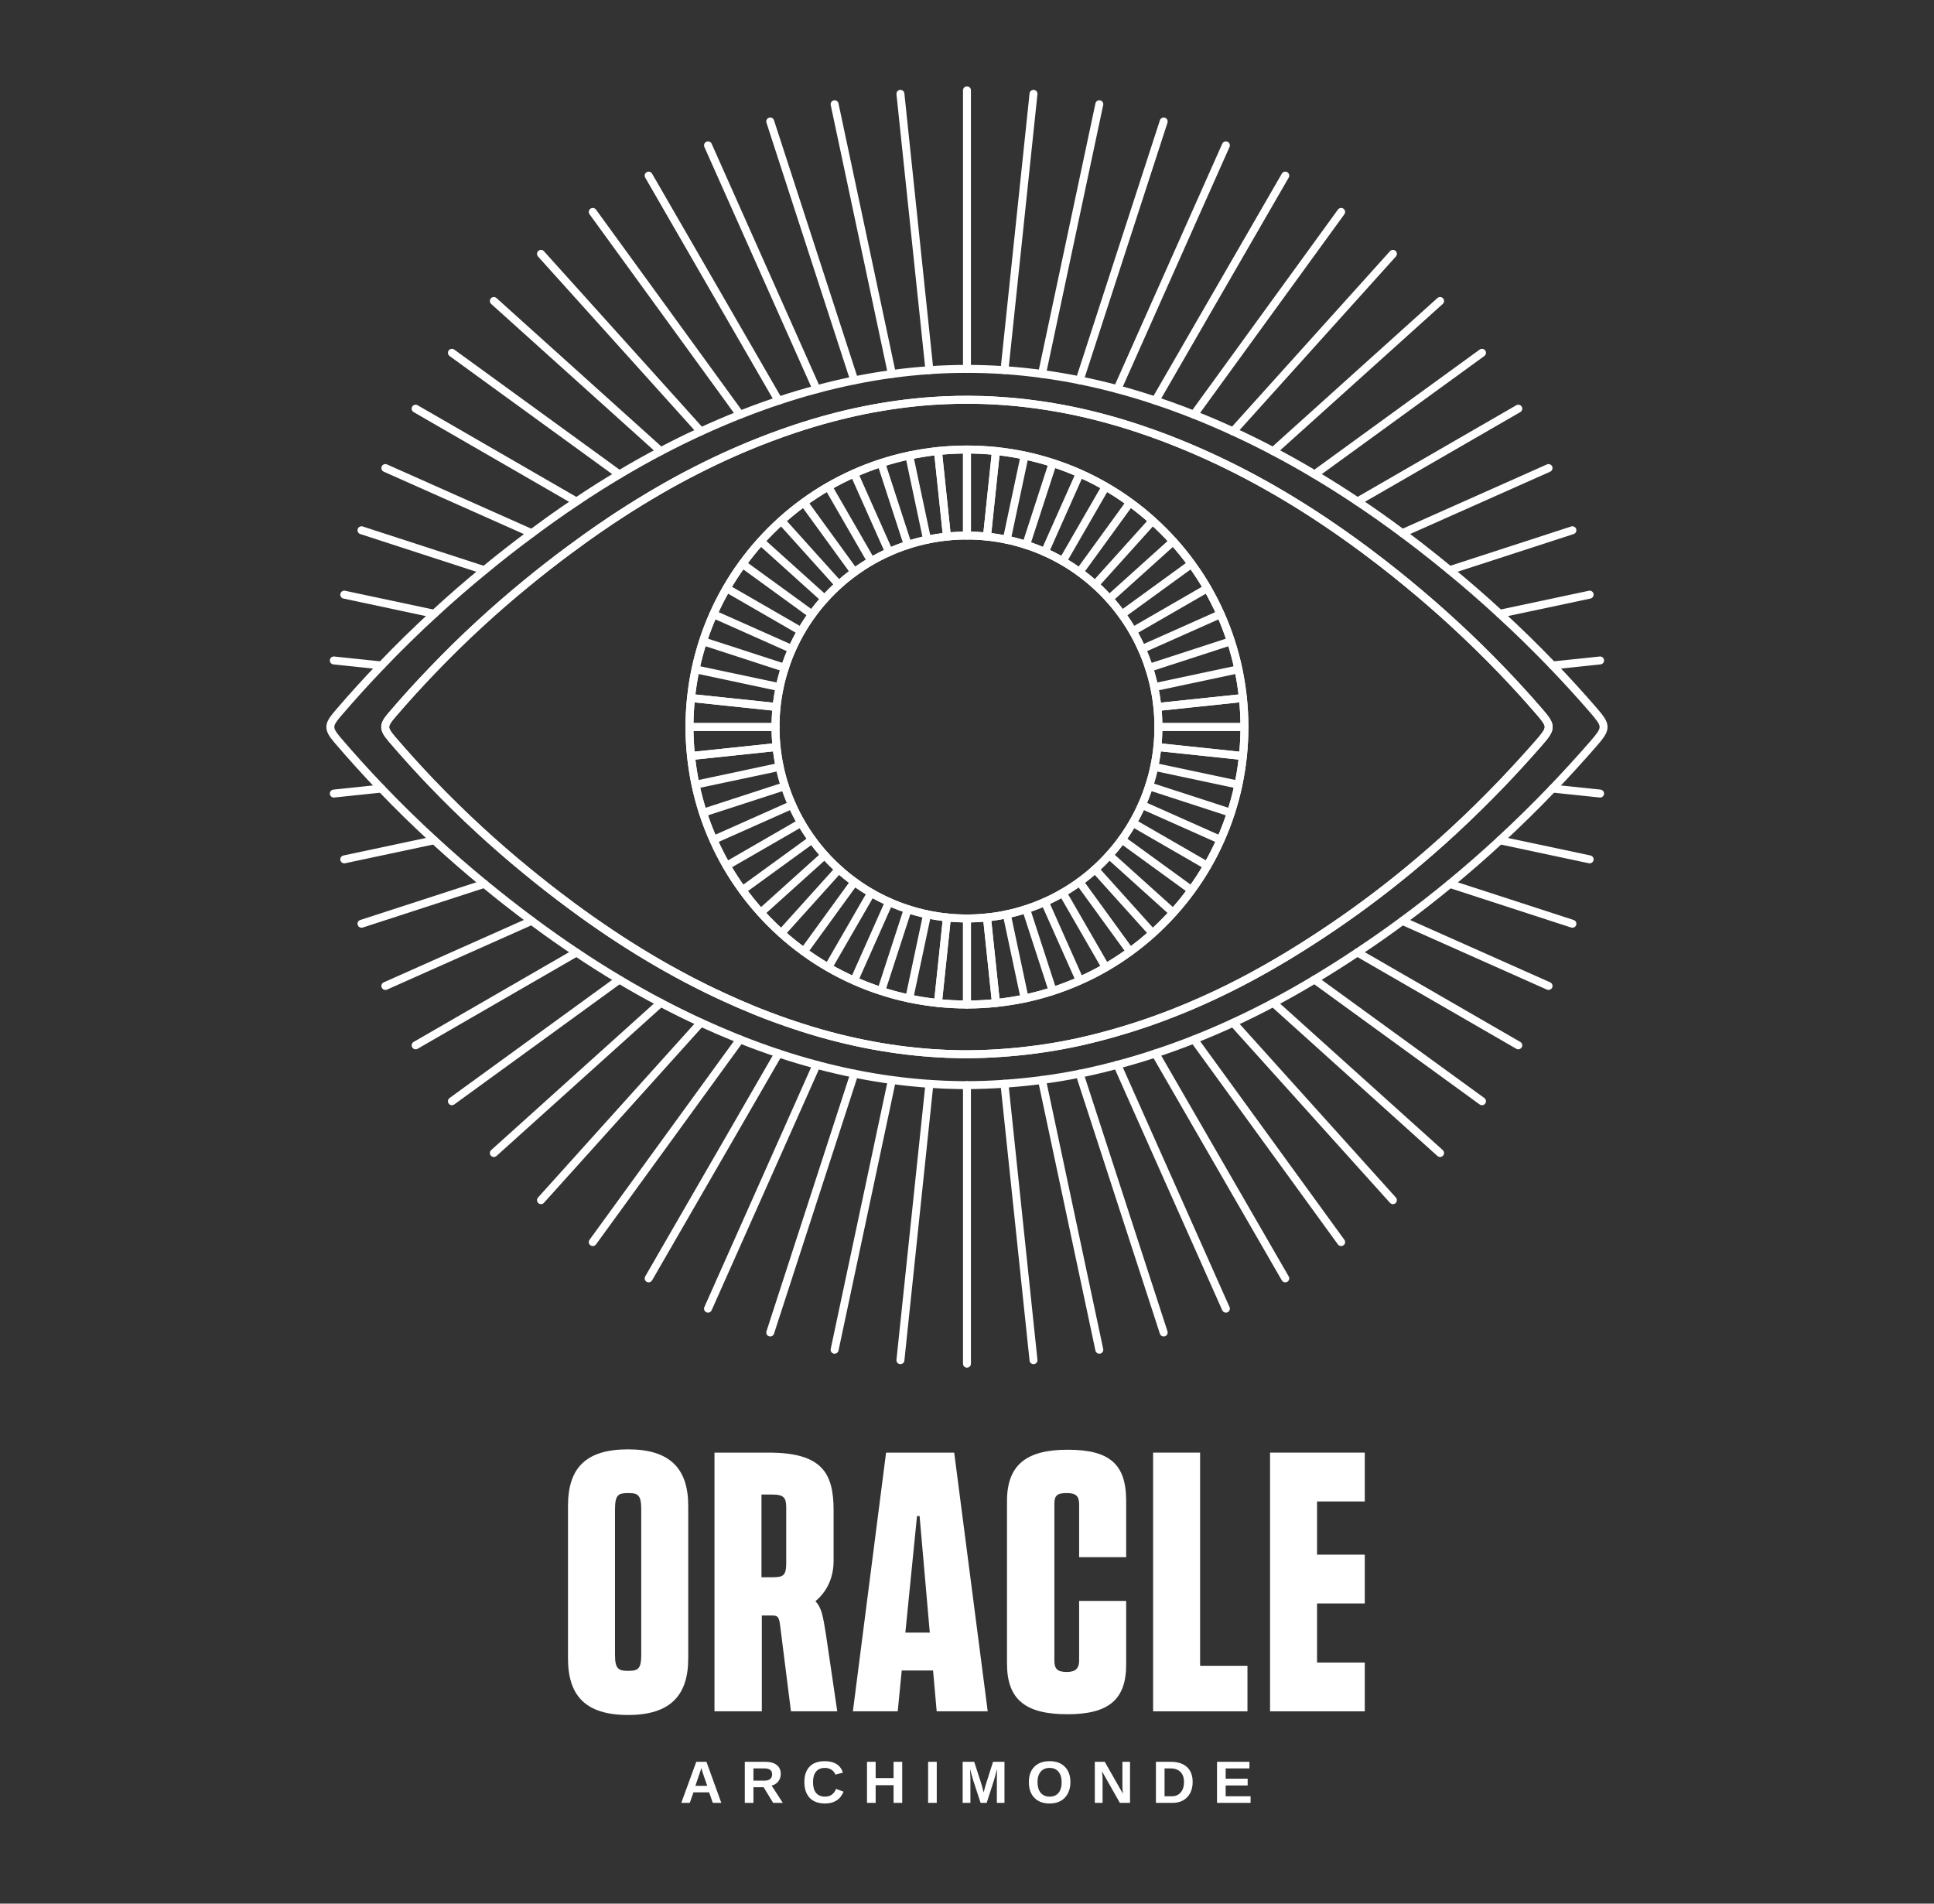 <?xml version="1.0" encoding="UTF-8"?>
<svg xmlns="http://www.w3.org/2000/svg" xmlns:xlink="http://www.w3.org/1999/xlink" width="237.75pt" height="234pt" viewBox="0 0 237.75 234" version="1.2">
<rect x="0" y="0" width="237.75" height="234" fill="#333333" stroke="none"/>
<defs>
<g>
<symbol overflow="visible" id="glyph1-0">
<path style="stroke:none;" d=""/>
</symbol>
<symbol overflow="visible" id="glyph1-1">
<path style="stroke:none;" d="M 4.062 0 L 3.609 -1.297 L 1.688 -1.297 L 1.234 0 L 0.188 0 L 2.031 -5.047 L 3.281 -5.047 L 5.109 0 Z M 2.656 -4.281 L 2.625 -4.203 C 2.602 -4.109 2.57 -4.004 2.531 -3.891 C 2.5 -3.785 2.297 -3.188 1.922 -2.094 L 3.375 -2.094 L 2.875 -3.547 L 2.719 -4.031 Z M 2.656 -4.281 "/>
</symbol>
<symbol overflow="visible" id="glyph1-2">
<path style="stroke:none;" d="M 3.969 0 L 2.797 -1.922 L 1.547 -1.922 L 1.547 0 L 0.484 0 L 0.484 -5.047 L 3.016 -5.047 C 3.617 -5.047 4.082 -4.914 4.406 -4.656 C 4.738 -4.406 4.906 -4.035 4.906 -3.547 C 4.906 -3.191 4.801 -2.883 4.594 -2.625 C 4.395 -2.375 4.125 -2.207 3.781 -2.125 L 5.156 0 Z M 3.844 -3.5 C 3.844 -3.988 3.531 -4.234 2.906 -4.234 L 1.547 -4.234 L 1.547 -2.734 L 2.938 -2.734 C 3.227 -2.734 3.453 -2.801 3.609 -2.938 C 3.766 -3.07 3.844 -3.258 3.844 -3.5 Z M 3.844 -3.5 "/>
</symbol>
<symbol overflow="visible" id="glyph1-3">
<path style="stroke:none;" d="M 2.844 -0.766 C 3.488 -0.766 3.938 -1.082 4.188 -1.719 L 5.109 -1.375 C 4.91 -0.883 4.617 -0.52 4.234 -0.281 C 3.848 -0.039 3.383 0.078 2.844 0.078 C 2.031 0.078 1.398 -0.148 0.953 -0.609 C 0.516 -1.078 0.297 -1.723 0.297 -2.547 C 0.297 -3.379 0.508 -4.016 0.938 -4.453 C 1.363 -4.898 1.984 -5.125 2.797 -5.125 C 3.391 -5.125 3.875 -5.004 4.25 -4.766 C 4.625 -4.535 4.883 -4.188 5.031 -3.719 L 4.109 -3.469 C 4.023 -3.719 3.867 -3.914 3.641 -4.062 C 3.41 -4.219 3.141 -4.297 2.828 -4.297 C 2.348 -4.297 1.984 -4.145 1.734 -3.844 C 1.484 -3.551 1.359 -3.117 1.359 -2.547 C 1.359 -1.961 1.484 -1.52 1.734 -1.219 C 1.992 -0.914 2.363 -0.766 2.844 -0.766 Z M 2.844 -0.766 "/>
</symbol>
<symbol overflow="visible" id="glyph1-4">
<path style="stroke:none;" d="M 3.75 0 L 3.75 -2.172 L 1.547 -2.172 L 1.547 0 L 0.484 0 L 0.484 -5.047 L 1.547 -5.047 L 1.547 -3.047 L 3.75 -3.047 L 3.75 -5.047 L 4.812 -5.047 L 4.812 0 Z M 3.75 0 "/>
</symbol>
<symbol overflow="visible" id="glyph1-5">
<path style="stroke:none;" d="M 0.484 0 L 0.484 -5.047 L 1.547 -5.047 L 1.547 0 Z M 0.484 0 "/>
</symbol>
<symbol overflow="visible" id="glyph1-6">
<path style="stroke:none;" d="M 4.688 0 L 4.688 -3.062 C 4.688 -3.133 4.688 -3.203 4.688 -3.266 C 4.688 -3.336 4.695 -3.633 4.719 -4.156 C 4.551 -3.52 4.426 -3.07 4.344 -2.812 L 3.438 0 L 2.688 0 L 1.766 -2.812 L 1.391 -4.156 C 1.422 -3.602 1.438 -3.238 1.438 -3.062 L 1.438 0 L 0.484 0 L 0.484 -5.047 L 1.906 -5.047 L 2.812 -2.234 L 2.891 -1.953 L 3.062 -1.281 L 3.281 -2.094 L 4.219 -5.047 L 5.625 -5.047 L 5.625 0 Z M 4.688 0 "/>
</symbol>
<symbol overflow="visible" id="glyph1-7">
<path style="stroke:none;" d="M 5.406 -2.547 C 5.406 -2.023 5.301 -1.562 5.094 -1.156 C 4.883 -0.758 4.586 -0.453 4.203 -0.234 C 3.816 -0.023 3.363 0.078 2.844 0.078 C 2.051 0.078 1.426 -0.156 0.969 -0.625 C 0.52 -1.094 0.297 -1.734 0.297 -2.547 C 0.297 -3.359 0.52 -3.988 0.969 -4.438 C 1.426 -4.895 2.051 -5.125 2.844 -5.125 C 3.645 -5.125 4.27 -4.895 4.719 -4.438 C 5.176 -3.977 5.406 -3.348 5.406 -2.547 Z M 4.328 -2.547 C 4.328 -3.086 4.195 -3.516 3.938 -3.828 C 3.676 -4.141 3.312 -4.297 2.844 -4.297 C 2.375 -4.297 2.008 -4.141 1.75 -3.828 C 1.488 -3.523 1.359 -3.098 1.359 -2.547 C 1.359 -1.992 1.488 -1.555 1.75 -1.234 C 2.02 -0.922 2.383 -0.766 2.844 -0.766 C 3.312 -0.766 3.676 -0.914 3.938 -1.219 C 4.195 -1.531 4.328 -1.973 4.328 -2.547 Z M 4.328 -2.547 "/>
</symbol>
<symbol overflow="visible" id="glyph1-8">
<path style="stroke:none;" d="M 3.562 0 L 1.359 -3.891 C 1.41 -3.516 1.438 -3.211 1.438 -2.984 L 1.438 0 L 0.484 0 L 0.484 -5.047 L 1.703 -5.047 L 3.938 -1.125 C 3.895 -1.488 3.875 -1.816 3.875 -2.109 L 3.875 -5.047 L 4.812 -5.047 L 4.812 0 Z M 3.562 0 "/>
</symbol>
<symbol overflow="visible" id="glyph1-9">
<path style="stroke:none;" d="M 5 -2.562 C 5 -2.039 4.895 -1.582 4.688 -1.188 C 4.477 -0.801 4.188 -0.504 3.812 -0.297 C 3.445 -0.098 3.02 0 2.531 0 L 0.484 0 L 0.484 -5.047 L 2.312 -5.047 C 3.164 -5.047 3.828 -4.832 4.297 -4.406 C 4.766 -3.977 5 -3.363 5 -2.562 Z M 3.938 -2.562 C 3.938 -3.102 3.789 -3.516 3.5 -3.797 C 3.219 -4.086 2.816 -4.234 2.297 -4.234 L 1.547 -4.234 L 1.547 -0.812 L 2.453 -0.812 C 2.898 -0.812 3.258 -0.969 3.531 -1.281 C 3.801 -1.594 3.938 -2.02 3.938 -2.562 Z M 3.938 -2.562 "/>
</symbol>
<symbol overflow="visible" id="glyph1-10">
<path style="stroke:none;" d="M 0.484 0 L 0.484 -5.047 L 4.469 -5.047 L 4.469 -4.234 L 1.547 -4.234 L 1.547 -2.969 L 4.25 -2.969 L 4.25 -2.141 L 1.547 -2.141 L 1.547 -0.812 L 4.609 -0.812 L 4.609 0 Z M 0.484 0 "/>
</symbol>
<symbol overflow="visible" id="glyph0-0">
<path style="stroke:none;" d="M 8.285 -32.203 C 3.047 -32.203 0.895 -29.875 0.895 -25.262 L 0.895 -6.496 C 0.895 -1.926 3.047 0.449 8.285 0.449 C 13.438 0.449 15.676 -1.926 15.676 -6.496 L 15.676 -25.262 C 15.676 -29.828 13.438 -32.203 8.285 -32.203 Z M 6.672 -6.988 L 6.672 -24.77 C 6.672 -26.648 7.078 -26.828 8.332 -26.828 C 9.539 -26.828 9.898 -26.559 9.898 -24.77 L 9.898 -6.988 C 9.898 -5.285 9.586 -4.973 8.285 -4.973 C 7.031 -4.973 6.672 -5.285 6.672 -6.988 Z M 6.672 -6.988 "/>
</symbol>
<symbol overflow="visible" id="glyph0-1">
<path style="stroke:none;" d="M 8.332 -11.781 C 9.18 -11.781 9.18 -11.375 9.359 -9.941 L 10.613 0 L 16.305 0 L 14.914 -9.449 C 14.555 -11.691 14.379 -12.766 13.617 -13.527 C 15.051 -14.734 15.855 -16.438 15.855 -18.496 L 15.855 -24.723 C 15.855 -29.293 14.422 -31.801 7.883 -31.801 L 1.211 -31.801 L 1.211 0 L 7.031 0 L 7.031 -11.781 Z M 6.988 -16.48 L 6.988 -26.648 L 8.285 -26.648 C 9.719 -26.648 10.031 -26.289 10.031 -25.035 L 10.031 -18.273 C 10.031 -16.66 9.676 -16.48 8.285 -16.48 Z M 6.988 -16.48 "/>
</symbol>
<symbol overflow="visible" id="glyph0-2">
<path style="stroke:none;" d="M 10.523 0 L 16.797 0 L 12.676 -31.801 L 4.301 -31.801 L 0.223 0 L 5.734 0 L 6.227 -5.016 L 10.078 -5.016 Z M 8.105 -24.008 L 8.422 -24.008 L 9.676 -9.676 L 6.672 -9.676 Z M 8.105 -24.008 "/>
</symbol>
<symbol overflow="visible" id="glyph0-3">
<path style="stroke:none;" d="M 8.512 -32.156 C 3.449 -32.156 1.074 -30.277 1.074 -25.844 L 1.074 -5.867 C 1.074 -1.434 3.359 0.359 8.512 0.359 C 13.66 0.359 15.723 -1.523 15.723 -5.734 L 15.723 -13.57 L 9.941 -13.57 L 9.941 -6.227 C 9.941 -5.285 9.496 -4.836 8.422 -4.836 C 7.211 -4.836 6.898 -5.285 6.898 -6.227 L 6.898 -25.484 C 6.898 -26.516 7.211 -26.828 8.422 -26.828 C 9.539 -26.828 9.941 -26.469 9.941 -25.441 L 9.941 -18.945 L 15.723 -18.945 L 15.723 -25.887 C 15.723 -30.457 13.617 -32.156 8.512 -32.156 Z M 8.512 -32.156 "/>
</symbol>
<symbol overflow="visible" id="glyph0-4">
<path style="stroke:none;" d="M 1.211 0 L 12.809 0 L 12.809 -5.598 L 6.988 -5.598 L 6.988 -31.801 L 1.211 -31.801 Z M 1.211 0 "/>
</symbol>
<symbol overflow="visible" id="glyph0-5">
<path style="stroke:none;" d="M 1.211 0 L 12.855 0 L 12.855 -6 L 6.988 -6 L 6.988 -13.258 L 12.855 -13.258 L 12.855 -19.258 L 6.988 -19.258 L 6.988 -25.797 L 12.855 -25.797 L 12.855 -31.801 L 1.211 -31.801 Z M 1.211 0 "/>
</symbol>
</g>
<clipPath id="clip1">
  <path d="M 40.121 44 L 197.621 44 L 197.621 134 L 40.121 134 Z M 40.121 44 "/>
</clipPath>
<clipPath id="clip2">
  <path d="M 190 80 L 197.621 80 L 197.621 83 L 190 83 Z M 190 80 "/>
</clipPath>
<clipPath id="clip3">
  <path d="M 190 96 L 197.621 96 L 197.621 99 L 190 99 Z M 190 96 "/>
</clipPath>
<clipPath id="clip4">
  <path d="M 118 132 L 120 132 L 120 168.113 L 118 168.113 Z M 118 132 "/>
</clipPath>
<clipPath id="clip5">
  <path d="M 118 10.613 L 120 10.613 L 120 46 L 118 46 Z M 118 10.613 "/>
</clipPath>
<clipPath id="clip6">
  <path d="M 40.121 80 L 48 80 L 48 83 L 40.121 83 Z M 40.121 80 "/>
</clipPath>
<clipPath id="clip7">
  <path d="M 40.121 96 L 48 96 L 48 99 L 40.121 99 Z M 40.121 96 "/>
</clipPath>
</defs>
<g id="surface1">
<g style="fill:rgb(100%,100%,100%);fill-opacity:1;">
  <use xlink:href="#glyph0-0" x="68.93" y="210.358"/>
</g>
<g style="fill:rgb(100%,100%,100%);fill-opacity:1;">
  <use xlink:href="#glyph0-1" x="86.621" y="210.358"/>
</g>
<g style="fill:rgb(100%,100%,100%);fill-opacity:1;">
  <use xlink:href="#glyph0-2" x="104.625" y="210.358"/>
</g>
<g style="fill:rgb(100%,100%,100%);fill-opacity:1;">
  <use xlink:href="#glyph0-3" x="122.718" y="210.358"/>
</g>
<g style="fill:rgb(100%,100%,100%);fill-opacity:1;">
  <use xlink:href="#glyph0-4" x="140.543" y="210.358"/>
</g>
<g style="fill:rgb(100%,100%,100%);fill-opacity:1;">
  <use xlink:href="#glyph0-5" x="154.919" y="210.358"/>
</g>
<path style=" stroke:none;fill-rule:nonzero;fill:rgb(100%,100%,100%);fill-opacity:1;" d="M 142.809 91.391 L 152.355 92.395 C 152.43 91.559 152.477 90.707 152.488 89.852 L 142.887 89.852 C 142.875 90.371 142.852 90.883 142.809 91.391 Z M 152.797 93.422 C 152.777 93.422 152.758 93.418 152.742 93.418 L 142.227 92.309 C 141.957 92.281 141.762 92.043 141.789 91.773 C 141.875 90.988 141.914 90.18 141.914 89.363 C 141.914 89.094 142.133 88.875 142.402 88.875 L 152.98 88.875 C 153.25 88.875 153.469 89.094 153.469 89.363 C 153.469 90.582 153.402 91.801 153.281 92.984 C 153.254 93.234 153.043 93.422 152.797 93.422 "/>
<path style=" stroke:none;fill-rule:nonzero;fill:rgb(100%,100%,100%);fill-opacity:1;" d="M 142.887 88.875 L 152.488 88.875 C 152.477 88.023 152.43 87.172 152.355 86.336 L 142.809 87.34 C 142.852 87.848 142.875 88.359 142.887 88.875 Z M 152.98 89.852 L 142.402 89.852 C 142.133 89.852 141.914 89.633 141.914 89.363 C 141.914 88.551 141.875 87.742 141.789 86.957 C 141.762 86.688 141.957 86.449 142.227 86.418 L 152.742 85.312 C 153.012 85.285 153.25 85.48 153.281 85.746 C 153.402 86.93 153.469 88.148 153.469 89.363 C 153.469 89.633 153.25 89.852 152.98 89.852 "/>
<path style=" stroke:none;fill-rule:nonzero;fill:rgb(100%,100%,100%);fill-opacity:1;" d="M 121.867 65.527 C 122.527 65.609 123.199 65.723 123.863 65.863 C 124.672 66.031 125.488 66.25 126.293 66.516 C 127.105 66.777 127.898 67.082 128.645 67.418 C 129.402 67.754 130.156 68.137 130.883 68.559 C 131.613 68.98 132.32 69.441 132.992 69.93 C 133.68 70.43 134.34 70.965 134.945 71.516 C 135.566 72.07 136.164 72.668 136.723 73.293 C 137.27 73.895 137.805 74.555 138.305 75.246 C 138.793 75.914 139.254 76.621 139.676 77.352 C 140.098 78.078 140.48 78.832 140.816 79.594 C 141.152 80.336 141.457 81.129 141.719 81.941 C 141.98 82.742 142.203 83.562 142.371 84.371 C 142.512 85.039 142.625 85.707 142.707 86.367 L 152.254 85.363 C 152.137 84.359 151.973 83.355 151.762 82.371 C 151.52 81.215 151.215 80.07 150.855 78.973 C 150.488 77.84 150.066 76.734 149.594 75.688 C 149.117 74.609 148.582 73.559 147.996 72.547 C 147.414 71.535 146.77 70.543 146.078 69.598 C 145.395 68.652 144.648 67.734 143.863 66.863 C 143.078 65.992 142.238 65.156 141.371 64.371 C 140.5 63.586 139.582 62.84 138.637 62.16 C 137.691 61.465 136.699 60.82 135.688 60.238 C 134.68 59.652 133.625 59.117 132.551 58.641 C 131.5 58.168 130.395 57.746 129.262 57.379 C 128.164 57.02 127.02 56.715 125.863 56.473 C 124.879 56.262 123.875 56.098 122.871 55.98 Z M 142.277 87.395 C 142.164 87.395 142.055 87.355 141.969 87.285 C 141.867 87.203 141.805 87.082 141.789 86.953 C 141.711 86.172 141.586 85.371 141.414 84.57 C 141.254 83.797 141.043 83.016 140.789 82.242 C 140.539 81.461 140.246 80.703 139.926 79.992 C 139.602 79.258 139.234 78.535 138.832 77.84 C 138.426 77.141 137.984 76.461 137.516 75.82 C 137.035 75.156 136.523 74.527 135.996 73.945 C 135.461 73.348 134.887 72.773 134.293 72.242 C 133.707 71.711 133.078 71.199 132.418 70.719 C 131.773 70.254 131.094 69.809 130.395 69.402 C 129.695 69 128.973 68.633 128.246 68.309 C 127.527 67.984 126.773 67.695 125.992 67.445 C 125.219 67.191 124.438 66.98 123.664 66.82 C 122.867 66.652 122.062 66.523 121.281 66.445 C 121.152 66.43 121.031 66.367 120.949 66.266 C 120.867 66.164 120.832 66.035 120.844 65.906 L 121.949 55.391 C 121.98 55.121 122.219 54.93 122.484 54.953 C 123.688 55.078 124.891 55.27 126.062 55.516 C 127.258 55.766 128.434 56.082 129.566 56.453 C 130.727 56.828 131.867 57.262 132.949 57.746 C 134.051 58.238 135.137 58.793 136.176 59.391 C 137.219 59.992 138.238 60.656 139.215 61.371 C 140.184 62.07 141.129 62.836 142.023 63.648 C 142.918 64.453 143.781 65.316 144.59 66.211 C 145.398 67.105 146.164 68.051 146.867 69.023 C 147.578 69.992 148.242 71.016 148.844 72.059 C 149.445 73.098 149.996 74.184 150.488 75.289 C 150.973 76.367 151.406 77.504 151.785 78.672 C 152.152 79.801 152.469 80.98 152.719 82.172 C 152.965 83.344 153.156 84.547 153.281 85.75 C 153.309 86.016 153.113 86.254 152.844 86.285 L 142.328 87.391 C 142.312 87.391 142.293 87.395 142.277 87.395 "/>
<path style=" stroke:none;fill-rule:nonzero;fill:rgb(100%,100%,100%);fill-opacity:1;" d="M 121.867 113.203 L 122.871 122.75 C 123.875 122.629 124.879 122.469 125.863 122.258 C 127.02 122.016 128.164 121.711 129.262 121.352 C 130.395 120.984 131.5 120.562 132.547 120.09 C 133.621 119.613 134.676 119.078 135.688 118.492 C 136.699 117.91 137.691 117.266 138.637 116.574 C 139.582 115.891 140.5 115.145 141.371 114.359 C 142.242 113.574 143.078 112.734 143.863 111.867 C 144.648 110.996 145.395 110.078 146.074 109.133 C 146.77 108.188 147.414 107.195 147.996 106.184 C 148.582 105.172 149.117 104.117 149.594 103.047 C 150.066 101.996 150.488 100.891 150.855 99.758 C 151.215 98.66 151.52 97.516 151.762 96.359 C 151.973 95.375 152.137 94.371 152.254 93.367 L 142.707 92.359 C 142.625 93.023 142.512 93.691 142.371 94.359 C 142.203 95.168 141.984 95.984 141.719 96.789 C 141.457 97.602 141.152 98.395 140.816 99.141 C 140.48 99.898 140.098 100.652 139.676 101.379 C 139.254 102.109 138.793 102.816 138.305 103.484 C 137.805 104.176 137.27 104.832 136.719 105.441 C 136.164 106.059 135.566 106.66 134.941 107.219 C 134.34 107.766 133.68 108.297 132.988 108.801 C 132.32 109.289 131.613 109.75 130.883 110.172 C 130.156 110.594 129.402 110.977 128.641 111.312 C 127.898 111.648 127.105 111.953 126.293 112.215 C 125.488 112.477 124.672 112.695 123.863 112.867 C 123.195 113.008 122.527 113.121 121.867 113.203 Z M 122.434 123.777 C 122.188 123.777 121.977 123.594 121.949 123.34 L 120.844 112.824 C 120.832 112.695 120.867 112.566 120.949 112.465 C 121.031 112.363 121.152 112.301 121.281 112.285 C 122.062 112.207 122.863 112.082 123.664 111.91 C 124.438 111.75 125.219 111.539 125.992 111.285 C 126.773 111.035 127.531 110.742 128.242 110.422 C 128.977 110.098 129.699 109.73 130.395 109.324 C 131.094 108.922 131.773 108.48 132.414 108.012 C 133.078 107.531 133.707 107.02 134.289 106.492 C 134.887 105.957 135.461 105.383 135.992 104.785 C 136.523 104.203 137.035 103.574 137.516 102.91 C 137.984 102.27 138.426 101.59 138.832 100.891 C 139.234 100.195 139.602 99.469 139.926 98.742 C 140.246 98.023 140.539 97.27 140.789 96.488 C 141.043 95.715 141.254 94.934 141.414 94.16 C 141.586 93.359 141.711 92.559 141.789 91.773 C 141.805 91.648 141.867 91.527 141.969 91.445 C 142.07 91.363 142.199 91.328 142.328 91.34 L 152.844 92.445 C 153.113 92.473 153.309 92.715 153.281 92.98 C 153.156 94.18 152.965 95.387 152.719 96.559 C 152.469 97.75 152.152 98.93 151.785 100.059 C 151.406 101.227 150.973 102.363 150.484 103.445 C 149.996 104.547 149.445 105.633 148.844 106.672 C 148.246 107.711 147.578 108.734 146.863 109.707 C 146.164 110.68 145.398 111.625 144.586 112.52 C 143.781 113.414 142.918 114.277 142.023 115.086 C 141.129 115.891 140.184 116.656 139.211 117.363 C 138.238 118.074 137.215 118.738 136.176 119.34 C 135.137 119.941 134.051 120.492 132.945 120.98 C 131.867 121.465 130.73 121.902 129.562 122.281 C 128.434 122.648 127.254 122.961 126.062 123.215 C 124.891 123.461 123.688 123.648 122.484 123.773 C 122.469 123.777 122.453 123.777 122.434 123.777 "/>
<path style=" stroke:none;fill-rule:nonzero;fill:rgb(100%,100%,100%);fill-opacity:1;" d="M 119.359 65.348 C 119.875 65.359 120.387 65.387 120.895 65.426 L 121.898 55.879 C 121.062 55.805 120.211 55.758 119.359 55.746 Z M 121.332 66.445 C 121.312 66.445 121.297 66.445 121.277 66.445 C 120.492 66.359 119.684 66.32 118.871 66.32 C 118.602 66.32 118.383 66.102 118.383 65.832 L 118.383 55.254 C 118.383 54.984 118.602 54.766 118.871 54.766 C 120.086 54.766 121.305 54.832 122.488 54.953 C 122.754 54.984 122.949 55.223 122.922 55.492 L 121.816 66.008 C 121.789 66.258 121.578 66.445 121.332 66.445 "/>
<path style=" stroke:none;fill-rule:nonzero;fill:rgb(100%,100%,100%);fill-opacity:1;" d="M 119.359 113.383 L 119.359 122.984 C 120.211 122.973 121.062 122.926 121.898 122.852 L 120.895 113.305 C 120.387 113.344 119.875 113.371 119.359 113.383 Z M 118.871 123.965 C 118.602 123.965 118.383 123.746 118.383 123.477 L 118.383 112.898 C 118.383 112.629 118.602 112.41 118.871 112.41 C 119.684 112.41 120.492 112.367 121.277 112.285 C 121.547 112.262 121.785 112.453 121.816 112.723 L 122.922 123.238 C 122.949 123.508 122.754 123.746 122.488 123.773 C 121.305 123.898 120.086 123.965 118.871 123.965 "/>
<path style=" stroke:none;fill-rule:nonzero;fill:rgb(100%,100%,100%);fill-opacity:1;" d="M 115.84 122.852 C 116.676 122.926 117.527 122.973 118.383 122.984 L 118.383 113.383 C 117.863 113.371 117.352 113.344 116.844 113.305 Z M 118.871 123.965 C 117.652 123.965 116.434 123.898 115.25 123.773 C 114.984 123.746 114.789 123.508 114.816 123.238 L 115.926 112.723 C 115.953 112.453 116.195 112.262 116.461 112.285 C 117.246 112.367 118.055 112.41 118.871 112.41 C 119.141 112.41 119.359 112.629 119.359 112.898 L 119.359 123.477 C 119.359 123.746 119.141 123.965 118.871 123.965 "/>
<path style=" stroke:none;fill-rule:nonzero;fill:rgb(100%,100%,100%);fill-opacity:1;" d="M 115.84 55.879 L 116.844 65.426 C 117.352 65.387 117.867 65.359 118.383 65.348 L 118.383 55.746 C 117.527 55.758 116.676 55.805 115.84 55.879 Z M 116.41 66.445 C 116.16 66.445 115.949 66.258 115.926 66.008 L 114.816 55.492 C 114.789 55.223 114.984 54.984 115.25 54.953 C 116.434 54.832 117.652 54.766 118.871 54.766 C 119.141 54.766 119.359 54.984 119.359 55.254 L 119.359 65.832 C 119.359 66.102 119.141 66.32 118.871 66.32 C 118.059 66.32 117.246 66.359 116.461 66.445 C 116.441 66.445 116.426 66.445 116.41 66.445 "/>
<path style=" stroke:none;fill-rule:nonzero;fill:rgb(100%,100%,100%);fill-opacity:1;" d="M 99.828 75.531 L 99.832 75.531 Z M 118.871 66.32 C 118.059 66.32 117.246 66.359 116.461 66.445 C 115.676 66.523 114.871 66.652 114.074 66.82 C 113.301 66.98 112.52 67.191 111.75 67.445 C 110.965 67.695 110.211 67.984 109.496 68.309 C 108.766 68.633 108.043 69 107.344 69.402 C 106.645 69.809 105.965 70.254 105.324 70.719 C 104.66 71.199 104.031 71.711 103.449 72.238 C 102.852 72.773 102.277 73.348 101.746 73.945 C 101.215 74.527 100.703 75.156 100.223 75.82 C 99.758 76.461 99.312 77.141 98.906 77.84 C 98.504 78.539 98.137 79.262 97.812 79.988 C 97.488 80.707 97.199 81.461 96.949 82.242 C 96.695 83.016 96.484 83.797 96.324 84.57 C 96.156 85.367 96.027 86.172 95.949 86.953 C 95.867 87.742 95.824 88.551 95.824 89.363 C 95.824 90.176 95.867 90.988 95.949 91.773 C 96.027 92.559 96.156 93.363 96.324 94.16 C 96.484 94.934 96.695 95.715 96.949 96.484 C 97.199 97.27 97.488 98.023 97.812 98.738 C 98.137 99.469 98.504 100.191 98.91 100.891 C 99.312 101.59 99.758 102.27 100.223 102.91 C 100.703 103.574 101.215 104.203 101.742 104.785 C 102.277 105.383 102.852 105.953 103.449 106.488 C 104.031 107.02 104.66 107.531 105.324 108.012 C 105.965 108.48 106.645 108.922 107.344 109.328 C 108.039 109.73 108.766 110.098 109.492 110.422 C 110.211 110.742 110.965 111.035 111.746 111.285 C 112.52 111.539 113.301 111.75 114.074 111.91 C 114.875 112.082 115.676 112.207 116.461 112.285 C 118.031 112.453 119.707 112.453 121.277 112.285 C 122.062 112.207 122.863 112.082 123.664 111.91 C 124.438 111.75 125.219 111.539 125.992 111.285 C 126.773 111.035 127.531 110.742 128.242 110.422 C 128.977 110.098 129.699 109.73 130.395 109.324 C 131.094 108.922 131.773 108.48 132.414 108.012 C 133.078 107.531 133.707 107.02 134.289 106.492 C 134.887 105.957 135.461 105.383 135.992 104.785 C 136.523 104.203 137.035 103.574 137.516 102.91 C 137.984 102.27 138.426 101.59 138.832 100.891 C 139.234 100.195 139.602 99.469 139.926 98.742 C 140.246 98.023 140.539 97.27 140.789 96.488 C 141.043 95.715 141.254 94.934 141.414 94.16 C 141.586 93.359 141.711 92.559 141.789 91.773 C 141.875 90.988 141.914 90.18 141.914 89.363 C 141.914 88.551 141.875 87.742 141.789 86.957 C 141.711 86.172 141.586 85.371 141.414 84.57 C 141.254 83.797 141.043 83.016 140.789 82.242 C 140.539 81.461 140.246 80.703 139.926 79.992 C 139.602 79.258 139.234 78.535 138.832 77.84 C 138.426 77.141 137.984 76.461 137.516 75.82 C 137.035 75.156 136.523 74.527 135.996 73.945 C 135.461 73.348 134.887 72.773 134.293 72.242 C 133.707 71.711 133.078 71.199 132.418 70.719 C 131.773 70.254 131.094 69.809 130.395 69.402 C 129.695 69 128.973 68.633 128.246 68.309 C 127.527 67.984 126.773 67.695 125.992 67.445 C 125.219 67.191 124.438 66.98 123.664 66.82 C 122.867 66.652 122.062 66.523 121.281 66.445 C 120.492 66.359 119.684 66.32 118.871 66.32 Z M 118.871 113.387 C 118.023 113.387 117.176 113.344 116.359 113.258 C 115.543 113.172 114.707 113.043 113.875 112.867 C 113.066 112.695 112.25 112.477 111.445 112.215 C 110.633 111.953 109.844 111.648 109.094 111.312 C 108.336 110.977 107.582 110.594 106.855 110.172 C 106.125 109.75 105.418 109.289 104.75 108.801 C 104.059 108.297 103.402 107.766 102.793 107.215 C 102.172 106.66 101.574 106.059 101.016 105.438 C 100.469 104.832 99.938 104.176 99.434 103.484 C 98.945 102.816 98.484 102.109 98.062 101.379 C 97.641 100.648 97.258 99.895 96.922 99.137 C 96.586 98.395 96.281 97.602 96.02 96.789 C 95.758 95.984 95.539 95.168 95.367 94.359 C 95.191 93.531 95.062 92.695 94.977 91.875 C 94.891 91.055 94.848 90.211 94.848 89.363 C 94.848 88.52 94.891 87.676 94.977 86.855 C 95.062 86.039 95.191 85.199 95.367 84.371 C 95.539 83.562 95.758 82.746 96.02 81.941 C 96.281 81.129 96.586 80.34 96.922 79.59 C 97.258 78.832 97.641 78.078 98.062 77.352 C 98.484 76.621 98.945 75.914 99.434 75.246 C 99.938 74.555 100.469 73.895 101.02 73.289 C 101.574 72.668 102.176 72.07 102.797 71.512 C 103.402 70.965 104.059 70.43 104.75 69.93 C 105.418 69.441 106.125 68.98 106.855 68.559 C 107.586 68.137 108.34 67.754 109.098 67.418 C 109.844 67.082 110.633 66.777 111.445 66.516 C 112.25 66.254 113.066 66.031 113.875 65.863 C 114.707 65.688 115.543 65.555 116.359 65.473 C 117.996 65.301 119.742 65.301 121.379 65.473 C 122.199 65.555 123.035 65.688 123.863 65.863 C 124.672 66.031 125.488 66.25 126.293 66.516 C 127.105 66.777 127.898 67.082 128.645 67.418 C 129.402 67.754 130.156 68.137 130.883 68.559 C 131.613 68.98 132.32 69.441 132.992 69.93 C 133.68 70.43 134.34 70.965 134.945 71.516 C 135.566 72.07 136.164 72.668 136.723 73.293 C 137.27 73.895 137.805 74.555 138.305 75.246 C 138.793 75.914 139.254 76.621 139.676 77.352 C 140.098 78.078 140.48 78.832 140.816 79.594 C 141.152 80.336 141.457 81.129 141.719 81.941 C 141.98 82.742 142.203 83.562 142.371 84.371 C 142.547 85.203 142.68 86.039 142.762 86.855 C 142.848 87.672 142.891 88.516 142.891 89.363 C 142.891 90.211 142.848 91.059 142.762 91.875 C 142.68 92.691 142.547 93.527 142.371 94.359 C 142.203 95.168 141.984 95.984 141.719 96.789 C 141.457 97.602 141.152 98.395 140.816 99.141 C 140.48 99.898 140.098 100.652 139.676 101.379 C 139.254 102.109 138.793 102.816 138.305 103.484 C 137.805 104.176 137.27 104.832 136.719 105.441 C 136.164 106.059 135.566 106.66 134.941 107.219 C 134.34 107.766 133.68 108.297 132.988 108.801 C 132.32 109.289 131.613 109.75 130.883 110.172 C 130.156 110.594 129.402 110.977 128.641 111.312 C 127.898 111.648 127.105 111.953 126.293 112.215 C 125.488 112.477 124.672 112.695 123.863 112.867 C 123.031 113.043 122.195 113.172 121.379 113.258 C 120.562 113.344 119.719 113.387 118.871 113.387 "/>
<path style=" stroke:none;fill-rule:nonzero;fill:rgb(100%,100%,100%);fill-opacity:1;" d="M 85.484 85.363 L 95.031 86.367 C 95.113 85.707 95.227 85.035 95.367 84.371 C 95.539 83.562 95.758 82.746 96.02 81.941 C 96.281 81.129 96.586 80.34 96.922 79.59 C 97.258 78.832 97.641 78.078 98.062 77.352 C 98.484 76.621 98.945 75.914 99.434 75.242 C 99.938 74.555 100.469 73.895 101.02 73.289 C 101.574 72.668 102.176 72.07 102.797 71.512 C 103.402 70.965 104.059 70.43 104.75 69.93 C 105.418 69.441 106.125 68.98 106.855 68.559 C 107.586 68.137 108.34 67.754 109.098 67.418 C 109.844 67.082 110.633 66.777 111.445 66.516 C 112.25 66.254 113.066 66.031 113.875 65.863 C 114.543 65.723 115.211 65.609 115.875 65.527 L 114.871 55.98 C 113.863 56.098 112.859 56.262 111.875 56.473 C 110.719 56.715 109.574 57.02 108.477 57.379 C 107.344 57.746 106.238 58.168 105.191 58.641 C 104.117 59.117 103.059 59.652 102.051 60.238 C 101.039 60.82 100.047 61.469 99.102 62.156 C 98.156 62.84 97.238 63.586 96.367 64.371 C 95.5 65.156 94.66 65.992 93.875 66.863 C 93.09 67.734 92.344 68.652 91.664 69.598 C 90.973 70.543 90.324 71.535 89.742 72.547 C 89.156 73.555 88.621 74.609 88.145 75.684 C 87.672 76.734 87.25 77.84 86.883 78.973 C 86.523 80.07 86.219 81.215 85.977 82.371 C 85.77 83.355 85.605 84.359 85.484 85.363 Z M 95.461 87.395 C 95.445 87.395 95.43 87.391 95.41 87.391 L 84.895 86.285 C 84.625 86.254 84.43 86.016 84.461 85.75 C 84.586 84.547 84.773 83.344 85.02 82.172 C 85.273 80.977 85.586 79.801 85.957 78.668 C 86.332 77.504 86.77 76.367 87.254 75.285 C 87.742 74.184 88.297 73.098 88.895 72.059 C 89.496 71.016 90.16 69.992 90.875 69.023 C 91.574 68.055 92.344 67.105 93.152 66.211 C 93.957 65.316 94.82 64.453 95.715 63.645 C 96.609 62.836 97.559 62.07 98.527 61.367 C 99.5 60.656 100.52 59.992 101.562 59.391 C 102.602 58.793 103.688 58.238 104.793 57.746 C 105.871 57.262 107.008 56.828 108.176 56.449 C 109.305 56.082 110.484 55.766 111.676 55.516 C 112.848 55.27 114.055 55.078 115.254 54.953 C 115.516 54.926 115.762 55.121 115.789 55.391 L 116.895 65.906 C 116.906 66.035 116.871 66.164 116.789 66.266 C 116.707 66.367 116.586 66.43 116.461 66.445 C 115.676 66.523 114.871 66.652 114.074 66.82 C 113.301 66.98 112.52 67.191 111.75 67.445 C 110.965 67.695 110.211 67.984 109.496 68.309 C 108.766 68.633 108.043 69 107.344 69.402 C 106.645 69.809 105.965 70.254 105.324 70.719 C 104.66 71.199 104.031 71.711 103.449 72.238 C 102.852 72.773 102.277 73.348 101.746 73.945 C 101.215 74.527 100.703 75.156 100.223 75.82 C 99.758 76.461 99.312 77.141 98.906 77.84 C 98.504 78.539 98.137 79.262 97.812 79.988 C 97.488 80.707 97.199 81.461 96.949 82.242 C 96.695 83.016 96.484 83.797 96.324 84.57 C 96.156 85.367 96.027 86.172 95.949 86.953 C 95.934 87.082 95.871 87.203 95.77 87.285 C 95.684 87.355 95.574 87.395 95.461 87.395 "/>
<path style=" stroke:none;fill-rule:nonzero;fill:rgb(100%,100%,100%);fill-opacity:1;" d="M 85.25 89.852 C 85.266 90.707 85.309 91.559 85.383 92.395 L 94.93 91.391 C 94.891 90.883 94.863 90.371 94.852 89.852 Z M 84.945 93.422 C 84.699 93.422 84.484 93.234 84.461 92.984 C 84.336 91.801 84.27 90.582 84.27 89.363 C 84.27 89.094 84.488 88.875 84.758 88.875 L 95.336 88.875 C 95.605 88.875 95.824 89.094 95.824 89.363 C 95.824 90.176 95.867 90.988 95.949 91.773 C 95.977 92.043 95.781 92.281 95.512 92.309 L 84.996 93.418 C 84.98 93.418 84.961 93.422 84.945 93.422 "/>
<path style=" stroke:none;fill-rule:nonzero;fill:rgb(100%,100%,100%);fill-opacity:1;" d="M 85.484 93.367 C 85.605 94.371 85.77 95.375 85.977 96.359 C 86.219 97.516 86.523 98.66 86.883 99.758 C 87.25 100.891 87.672 101.996 88.145 103.043 C 88.621 104.121 89.156 105.176 89.742 106.184 C 90.324 107.195 90.969 108.188 91.66 109.133 C 92.348 110.078 93.09 110.996 93.875 111.867 C 94.66 112.734 95.5 113.574 96.367 114.359 C 97.238 115.145 98.156 115.891 99.102 116.57 C 100.047 117.266 101.039 117.91 102.051 118.492 C 103.062 119.078 104.117 119.613 105.188 120.09 C 106.238 120.562 107.344 120.984 108.477 121.352 C 109.574 121.711 110.719 122.016 111.875 122.258 C 112.859 122.469 113.863 122.629 114.871 122.75 L 115.875 113.203 C 115.211 113.121 114.543 113.008 113.875 112.867 C 113.066 112.695 112.25 112.477 111.445 112.215 C 110.633 111.953 109.844 111.648 109.094 111.312 C 108.336 110.977 107.582 110.594 106.855 110.172 C 106.125 109.75 105.418 109.289 104.75 108.801 C 104.059 108.297 103.402 107.766 102.793 107.215 C 102.172 106.66 101.574 106.059 101.016 105.438 C 100.469 104.832 99.938 104.176 99.434 103.484 C 98.945 102.816 98.484 102.109 98.062 101.379 C 97.641 100.648 97.258 99.895 96.922 99.137 C 96.586 98.395 96.281 97.602 96.02 96.789 C 95.758 95.984 95.539 95.168 95.367 94.359 C 95.227 93.691 95.113 93.023 95.031 92.359 Z M 115.305 123.777 C 115.285 123.777 115.27 123.777 115.254 123.773 C 114.055 123.648 112.848 123.461 111.676 123.215 C 110.484 122.961 109.305 122.648 108.176 122.277 C 107.008 121.902 105.871 121.465 104.789 120.98 C 103.688 120.492 102.602 119.941 101.562 119.336 C 100.52 118.738 99.5 118.074 98.527 117.359 C 97.555 116.66 96.609 115.891 95.715 115.082 C 94.82 114.277 93.957 113.414 93.152 112.52 C 92.344 111.625 91.574 110.68 90.871 109.707 C 90.16 108.734 89.496 107.711 88.895 106.672 C 88.297 105.633 87.742 104.547 87.254 103.441 C 86.77 102.363 86.332 101.223 85.953 100.059 C 85.586 98.93 85.273 97.754 85.02 96.559 C 84.773 95.387 84.586 94.18 84.461 92.98 C 84.43 92.715 84.625 92.473 84.895 92.445 L 95.41 91.34 C 95.539 91.328 95.668 91.363 95.77 91.445 C 95.871 91.527 95.934 91.648 95.949 91.773 C 96.027 92.559 96.156 93.363 96.324 94.16 C 96.484 94.934 96.695 95.715 96.949 96.484 C 97.199 97.27 97.488 98.023 97.812 98.738 C 98.137 99.469 98.504 100.191 98.91 100.891 C 99.312 101.59 99.758 102.27 100.223 102.91 C 100.703 103.574 101.215 104.203 101.742 104.785 C 102.277 105.383 102.852 105.953 103.449 106.488 C 104.031 107.02 104.66 107.531 105.324 108.012 C 105.965 108.48 106.645 108.922 107.344 109.328 C 108.039 109.73 108.766 110.098 109.492 110.422 C 110.211 110.742 110.965 111.035 111.746 111.285 C 112.52 111.539 113.301 111.75 114.074 111.91 C 114.875 112.082 115.676 112.207 116.461 112.285 C 116.586 112.301 116.707 112.363 116.789 112.465 C 116.871 112.566 116.906 112.695 116.895 112.824 L 115.789 123.34 C 115.762 123.594 115.551 123.777 115.305 123.777 "/>
<path style=" stroke:none;fill-rule:nonzero;fill:rgb(100%,100%,100%);fill-opacity:1;" d="M 85.25 88.875 L 94.852 88.875 C 94.863 88.359 94.891 87.848 94.93 87.34 L 85.383 86.336 C 85.309 87.172 85.266 88.023 85.25 88.875 Z M 95.336 89.852 L 84.758 89.852 C 84.488 89.852 84.27 89.633 84.27 89.363 C 84.27 88.148 84.336 86.93 84.461 85.746 C 84.488 85.48 84.73 85.285 84.996 85.312 L 95.512 86.418 C 95.781 86.449 95.977 86.688 95.949 86.957 C 95.867 87.742 95.824 88.551 95.824 89.363 C 95.824 89.633 95.605 89.852 95.336 89.852 "/>
<g clip-path="url(#clip1)" clip-rule="nonzero">
<path style=" stroke:none;fill-rule:nonzero;fill:rgb(100%,100%,100%);fill-opacity:1;" d="M 106.312 127.82 C 107.742 128.109 109.152 128.348 110.508 128.531 C 111.883 128.715 113.289 128.859 114.688 128.957 C 115.816 129.035 116.953 129.082 118.066 129.098 C 118.332 129.102 118.598 129.102 118.871 129.102 C 120.199 129.098 121.605 129.047 123.047 128.945 C 124.441 128.852 125.848 128.707 127.23 128.523 C 128.672 128.336 130.082 128.102 131.426 127.828 C 131.836 127.75 132.234 127.664 132.625 127.578 C 133.59 127.363 134.574 127.121 135.637 126.836 C 137.047 126.457 138.477 126.031 139.887 125.57 C 141.32 125.098 142.77 124.57 144.188 124.012 C 145.66 123.434 147.133 122.801 148.57 122.137 C 150.074 121.449 151.578 120.699 153.055 119.918 C 154.598 119.098 156.148 118.223 157.66 117.312 C 157.672 117.305 157.684 117.301 157.695 117.293 L 157.758 117.258 C 159.352 116.297 160.934 115.297 162.457 114.281 C 164.16 113.152 165.855 111.965 167.5 110.754 C 169.301 109.426 171.086 108.031 172.805 106.613 C 174.672 105.078 176.555 103.434 178.402 101.73 C 180.395 99.887 182.379 97.941 184.293 95.941 C 185.828 94.332 187.355 92.664 188.828 90.98 C 189.551 90.152 189.895 89.695 189.895 89.363 C 189.895 89.039 189.551 88.582 188.824 87.746 C 187.359 86.051 185.836 84.383 184.305 82.789 C 182.398 80.805 180.41 78.859 178.391 77.004 C 176.598 75.355 174.711 73.711 172.777 72.125 C 171.691 71.23 170.621 70.375 169.594 69.578 C 168.754 68.934 168.105 68.438 167.488 67.98 C 165.832 66.75 164.145 65.559 162.473 64.441 C 160.852 63.355 159.238 62.336 157.676 61.41 C 156.156 60.504 154.602 59.633 153.051 58.816 C 151.555 58.031 150.043 57.285 148.559 56.605 C 147.113 55.941 145.641 55.312 144.18 54.738 C 143.801 54.582 143.418 54.434 143.035 54.289 C 141.977 53.887 140.914 53.508 139.883 53.168 C 138.473 52.695 137.043 52.266 135.637 51.891 C 134.266 51.52 132.848 51.188 131.426 50.898 C 130.031 50.617 128.621 50.383 127.23 50.195 C 125.844 50.004 124.438 49.863 123.051 49.77 C 122.293 49.715 121.52 49.676 120.754 49.656 C 118.723 49.594 116.711 49.633 114.688 49.766 C 113.277 49.863 111.871 50.008 110.508 50.195 C 109.109 50.387 107.703 50.625 106.312 50.902 C 104.883 51.195 103.469 51.531 102.105 51.898 C 100.711 52.27 99.285 52.699 97.863 53.172 C 97.312 53.355 96.762 53.547 96.215 53.742 C 95.254 54.086 94.387 54.414 93.562 54.738 C 92.109 55.312 90.637 55.941 89.18 56.609 C 87.684 57.301 86.172 58.043 84.695 58.82 C 83.18 59.613 81.625 60.488 80.074 61.418 C 78.48 62.363 76.871 63.383 75.281 64.449 C 74.285 65.117 73.273 65.812 72.281 66.523 C 71.684 66.949 71.043 67.418 70.27 67.992 C 68.477 69.316 66.695 70.711 64.973 72.129 C 63.086 73.672 61.195 75.312 59.355 77.004 C 57.32 78.875 55.336 80.82 53.457 82.789 C 51.789 84.523 50.129 86.355 48.52 88.234 C 48.035 88.801 47.844 89.121 47.844 89.363 C 47.844 89.609 48.035 89.93 48.527 90.504 C 50.098 92.344 51.754 94.172 53.445 95.941 C 55.344 97.918 57.332 99.867 59.355 101.727 C 61.195 103.418 63.086 105.059 64.973 106.602 C 66.66 107.992 68.441 109.387 70.266 110.742 L 70.555 110.961 C 72.121 112.117 73.707 113.234 75.277 114.285 C 76.844 115.336 78.457 116.355 80.07 117.316 C 81.617 118.238 83.172 119.109 84.695 119.906 C 86.16 120.68 87.668 121.426 89.184 122.117 C 90.363 122.664 91.594 123.199 92.938 123.75 L 93 123.773 C 93.184 123.848 93.371 123.922 93.559 123.996 C 95.023 124.574 96.469 125.102 97.859 125.559 C 99.27 126.031 100.695 126.461 102.102 126.836 C 103.504 127.211 104.922 127.543 106.312 127.82 Z M 118.871 130.078 C 118.594 130.078 118.324 130.078 118.051 130.074 C 116.922 130.059 115.77 130.012 114.621 129.93 C 113.203 129.832 111.773 129.688 110.375 129.496 C 109 129.312 107.57 129.07 106.121 128.781 C 104.707 128.496 103.273 128.16 101.852 127.781 C 100.426 127.398 98.98 126.965 97.551 126.484 C 96.145 126.023 94.68 125.492 93.199 124.906 C 93.012 124.832 92.824 124.754 92.633 124.676 L 92.57 124.652 C 91.207 124.098 89.965 123.555 88.773 123.004 C 87.246 122.305 85.719 121.551 84.238 120.77 C 82.703 119.965 81.133 119.086 79.57 118.152 C 77.945 117.188 76.316 116.156 74.73 115.094 C 73.152 114.039 71.551 112.914 69.977 111.746 L 69.684 111.527 C 67.844 110.16 66.051 108.758 64.352 107.355 C 62.449 105.801 60.547 104.148 58.695 102.445 C 56.656 100.57 54.652 98.609 52.742 96.617 C 51.035 94.836 49.367 92.992 47.781 91.137 C 47.203 90.457 46.867 89.949 46.867 89.363 C 46.867 88.777 47.199 88.273 47.777 87.602 C 49.398 85.707 51.074 83.859 52.754 82.113 C 54.645 80.133 56.645 78.168 58.695 76.285 C 60.551 74.582 62.453 72.93 64.352 71.375 C 66.086 69.945 67.883 68.543 69.688 67.207 C 70.469 66.629 71.109 66.16 71.715 65.73 C 72.715 65.012 73.734 64.309 74.738 63.637 C 76.34 62.562 77.969 61.535 79.574 60.578 C 81.141 59.641 82.711 58.758 84.238 57.957 C 85.73 57.172 87.258 56.418 88.773 55.723 C 90.246 55.047 91.734 54.41 93.203 53.832 C 94.039 53.5 94.914 53.172 95.883 52.824 C 96.441 52.625 96.996 52.434 97.551 52.246 C 98.992 51.766 100.441 51.332 101.852 50.953 C 103.23 50.582 104.668 50.242 106.121 49.949 C 107.527 49.664 108.961 49.422 110.375 49.23 C 111.762 49.039 113.191 48.895 114.621 48.793 C 116.676 48.656 118.723 48.617 120.781 48.68 C 121.559 48.699 122.348 48.742 123.117 48.797 C 124.523 48.891 125.953 49.035 127.363 49.227 C 128.773 49.418 130.203 49.656 131.621 49.941 C 133.062 50.234 134.5 50.57 135.891 50.945 C 137.316 51.328 138.762 51.762 140.191 52.242 C 141.234 52.586 142.309 52.969 143.387 53.375 C 143.77 53.523 144.156 53.676 144.543 53.828 C 146.016 54.41 147.504 55.047 148.965 55.719 C 150.465 56.406 151.992 57.156 153.504 57.953 C 155.07 58.773 156.641 59.656 158.176 60.57 C 159.75 61.508 161.379 62.535 163.016 63.629 C 164.703 64.758 166.402 65.957 168.07 67.195 C 168.691 67.66 169.344 68.156 170.188 68.805 C 171.227 69.609 172.305 70.469 173.398 71.371 C 175.344 72.969 177.246 74.625 179.051 76.285 C 181.086 78.152 183.09 80.113 185.008 82.113 C 186.555 83.719 188.086 85.398 189.562 87.105 C 190.375 88.043 190.871 88.652 190.871 89.363 C 190.871 90.07 190.375 90.688 189.562 91.621 C 188.082 93.316 186.547 95 185 96.617 C 183.066 98.629 181.07 100.59 179.066 102.445 C 177.203 104.168 175.305 105.82 173.426 107.367 C 171.691 108.797 169.895 110.199 168.078 111.539 C 166.422 112.762 164.711 113.957 163 115.094 C 161.465 116.113 159.867 117.125 158.258 118.094 C 158.211 118.125 158.18 118.141 158.152 118.156 C 156.625 119.074 155.062 119.957 153.512 120.777 C 152.023 121.57 150.496 122.324 148.98 123.023 C 147.523 123.695 146.035 124.336 144.547 124.918 C 143.113 125.488 141.645 126.02 140.191 126.496 C 138.762 126.965 137.316 127.395 135.891 127.781 C 134.812 128.066 133.816 128.312 132.84 128.531 C 132.438 128.621 132.027 128.707 131.613 128.785 C 130.254 129.062 128.82 129.301 127.359 129.492 C 125.957 129.68 124.531 129.82 123.113 129.918 C 121.652 130.02 120.223 130.074 118.871 130.078 Z M 118.871 45.832 C 117.324 45.832 115.785 45.883 114.293 45.988 C 112.762 46.094 111.223 46.25 109.715 46.453 C 108.16 46.664 106.617 46.93 105.121 47.234 C 103.582 47.547 102.031 47.91 100.512 48.32 C 98.953 48.738 97.391 49.207 95.867 49.719 C 95.238 49.922 94.605 50.145 94.059 50.34 C 93.137 50.672 92.188 51.027 91.156 51.43 C 89.555 52.066 87.941 52.754 86.363 53.48 C 84.695 54.246 83.043 55.059 81.449 55.898 C 79.793 56.77 78.137 57.695 76.387 58.738 C 74.641 59.777 72.875 60.895 71.145 62.059 C 70.047 62.789 68.941 63.555 67.859 64.332 C 67.125 64.855 66.387 65.395 65.66 65.938 C 63.672 67.406 61.723 68.93 59.859 70.469 C 57.781 72.168 55.715 73.961 53.715 75.805 C 51.488 77.848 49.312 79.977 47.25 82.137 C 45.418 84.047 43.598 86.051 41.848 88.098 C 41.309 88.73 41.098 89.086 41.098 89.363 C 41.098 89.645 41.309 90 41.852 90.641 C 43.582 92.668 45.395 94.668 47.242 96.594 C 49.312 98.758 51.488 100.891 53.711 102.926 C 55.68 104.738 57.746 106.535 59.852 108.266 C 61.766 109.836 63.719 111.359 65.648 112.797 C 65.758 112.879 65.863 112.957 65.969 113.035 C 67.664 114.289 69.402 115.516 71.141 116.676 C 72.895 117.852 74.66 118.965 76.387 119.992 C 78.027 120.973 79.727 121.926 81.445 122.832 C 83.098 123.699 84.75 124.512 86.359 125.254 C 87.676 125.859 89.062 126.461 90.477 127.035 L 91.156 127.309 C 92.73 127.93 94.312 128.508 95.859 129.023 C 97.402 129.535 98.969 130.004 100.508 130.414 C 102.051 130.828 103.602 131.191 105.121 131.496 C 106.641 131.805 108.188 132.062 109.715 132.273 C 111.254 132.477 112.793 132.637 114.293 132.742 C 115.508 132.824 116.754 132.875 117.988 132.895 C 118.277 132.898 118.57 132.898 118.871 132.898 C 120.363 132.895 121.902 132.836 123.445 132.727 C 124.977 132.621 126.52 132.465 128.027 132.266 C 129.609 132.055 131.156 131.801 132.617 131.504 C 133.008 131.43 133.41 131.348 133.934 131.227 C 135.109 130.965 136.188 130.699 137.23 130.418 C 138.789 130.004 140.355 129.535 141.883 129.027 C 143.438 128.516 145.023 127.945 146.598 127.324 C 148.238 126.676 149.852 125.984 151.391 125.27 C 153.059 124.504 154.707 123.684 156.297 122.84 C 157.957 121.965 159.656 121.004 161.344 119.988 L 161.391 119.961 C 161.414 119.945 161.441 119.93 161.469 119.914 C 163.16 118.898 164.895 117.805 166.594 116.668 C 168.457 115.434 170.316 114.133 172.113 112.805 C 174.074 111.359 176.027 109.836 177.922 108.277 C 179.973 106.59 182.035 104.793 184.047 102.93 C 186.234 100.91 188.406 98.777 190.5 96.594 C 192.188 94.828 193.859 93 195.461 91.164 C 196.262 90.246 196.645 89.742 196.645 89.363 C 196.645 88.992 196.277 88.508 195.461 87.562 C 193.836 85.688 192.172 83.863 190.512 82.137 C 188.441 79.98 186.262 77.852 184.035 75.805 C 182.035 73.961 179.969 72.164 177.895 70.465 C 176.777 69.543 175.605 68.605 174.406 67.676 C 173.617 67.066 172.844 66.477 172.102 65.926 C 170.266 64.562 168.422 63.258 166.613 62.051 C 164.852 60.875 163.086 59.758 161.359 58.734 C 159.645 57.711 157.938 56.758 156.297 55.895 C 154.711 55.059 153.055 54.246 151.379 53.473 C 149.809 52.75 148.199 52.062 146.59 51.422 C 146.172 51.258 145.754 51.094 145.336 50.934 C 144.16 50.488 143 50.074 141.883 49.707 C 140.352 49.191 138.789 48.723 137.234 48.309 C 135.742 47.906 134.191 47.543 132.621 47.223 C 131.09 46.914 129.543 46.656 128.031 46.453 C 126.473 46.242 124.93 46.086 123.449 45.984 C 122.59 45.93 121.742 45.887 120.93 45.863 C 120.277 45.844 119.586 45.832 118.871 45.832 Z M 118.871 133.875 C 118.566 133.875 118.27 133.875 117.977 133.871 C 116.719 133.852 115.461 133.801 114.227 133.715 C 112.707 133.609 111.145 133.449 109.582 133.238 C 108.035 133.027 106.469 132.766 104.926 132.453 C 103.387 132.145 101.816 131.777 100.258 131.359 C 98.699 130.941 97.113 130.469 95.555 129.949 C 93.988 129.43 92.387 128.844 90.797 128.215 L 90.109 127.941 C 88.68 127.359 87.281 126.754 85.953 126.141 C 84.324 125.395 82.66 124.57 80.992 123.695 C 79.258 122.781 77.539 121.82 75.887 120.832 C 74.145 119.797 72.363 118.672 70.598 117.484 C 68.848 116.316 67.094 115.086 65.391 113.82 C 65.281 113.746 65.172 113.66 65.062 113.578 C 63.121 112.137 61.16 110.602 59.234 109.02 C 57.113 107.277 55.035 105.469 53.051 103.645 C 50.812 101.594 48.621 99.449 46.535 97.27 C 44.676 95.332 42.852 93.312 41.109 91.273 C 40.48 90.539 40.121 89.992 40.121 89.363 C 40.121 88.742 40.496 88.176 41.105 87.465 C 42.867 85.402 44.699 83.383 46.547 81.461 C 48.621 79.289 50.812 77.145 53.055 75.086 C 55.066 73.23 57.148 71.422 59.238 69.715 C 61.113 68.168 63.078 66.633 65.078 65.152 C 65.809 64.609 66.551 64.066 67.289 63.535 C 68.383 62.754 69.496 61.984 70.598 61.246 C 72.344 60.074 74.125 58.949 75.887 57.898 C 77.652 56.848 79.324 55.91 80.996 55.035 C 82.605 54.188 84.273 53.363 85.957 52.594 C 87.551 51.859 89.18 51.164 90.797 50.523 C 91.84 50.113 92.801 49.754 93.734 49.418 C 94.285 49.223 94.926 49 95.562 48.789 C 97.102 48.273 98.684 47.801 100.262 47.379 C 101.797 46.965 103.371 46.594 104.926 46.277 C 106.441 45.969 108.008 45.703 109.582 45.488 C 111.113 45.277 112.676 45.121 114.227 45.016 C 115.738 44.91 117.301 44.855 118.871 44.855 C 119.598 44.855 120.301 44.867 120.961 44.887 C 121.785 44.914 122.645 44.953 123.512 45.012 C 125.02 45.113 126.582 45.273 128.16 45.484 C 129.695 45.691 131.262 45.953 132.816 46.266 C 134.406 46.59 135.977 46.957 137.488 47.363 C 139.059 47.785 140.645 48.262 142.191 48.777 C 143.32 49.152 144.496 49.57 145.684 50.023 C 146.105 50.184 146.527 50.348 146.949 50.516 C 148.574 51.16 150.203 51.855 151.785 52.586 C 153.48 53.363 155.148 54.188 156.75 55.031 C 158.41 55.898 160.129 56.863 161.859 57.895 C 163.598 58.926 165.379 60.051 167.156 61.238 C 168.977 62.453 170.836 63.77 172.684 65.145 C 173.43 65.695 174.211 66.289 175.004 66.902 C 176.211 67.84 177.391 68.785 178.512 69.711 C 180.602 71.422 182.684 73.23 184.695 75.086 C 186.938 77.145 189.133 79.289 191.215 81.461 C 192.887 83.199 194.562 85.035 196.199 86.922 C 197.078 87.941 197.621 88.602 197.621 89.363 C 197.621 90.121 197.082 90.789 196.195 91.805 C 194.586 93.652 192.906 95.492 191.203 97.27 C 189.098 99.469 186.91 101.613 184.711 103.648 C 182.684 105.523 180.609 107.332 178.539 109.031 C 176.637 110.598 174.668 112.137 172.691 113.59 C 170.883 114.93 169.012 116.238 167.133 117.48 C 165.422 118.621 163.676 119.727 161.949 120.762 L 161.906 120.789 C 161.879 120.805 161.855 120.82 161.828 120.836 C 160.141 121.852 158.43 122.816 156.754 123.703 C 155.148 124.555 153.484 125.383 151.801 126.156 C 150.242 126.879 148.613 127.574 146.957 128.23 C 145.363 128.859 143.762 129.438 142.188 129.957 C 140.645 130.469 139.062 130.941 137.48 131.359 C 136.43 131.645 135.336 131.914 134.148 132.18 C 133.613 132.301 133.199 132.387 132.805 132.461 C 131.328 132.762 129.762 133.02 128.156 133.234 C 126.629 133.438 125.062 133.594 123.512 133.703 C 121.949 133.809 120.387 133.867 118.871 133.875 "/>
</g>
<path style=" stroke:none;fill-rule:nonzero;fill:rgb(100%,100%,100%);fill-opacity:1;" d="M 111.773 55.992 L 111.777 55.992 Z M 118.871 55.742 C 117.688 55.742 116.504 55.805 115.352 55.926 C 114.188 56.047 113.02 56.23 111.875 56.473 C 110.719 56.715 109.574 57.02 108.477 57.379 C 107.344 57.746 106.238 58.168 105.191 58.641 C 104.117 59.117 103.059 59.652 102.051 60.238 C 101.039 60.82 100.047 61.469 99.102 62.156 C 98.156 62.84 97.238 63.586 96.367 64.371 C 95.5 65.156 94.66 65.992 93.875 66.863 C 93.09 67.734 92.344 68.652 91.664 69.598 C 90.973 70.543 90.324 71.535 89.742 72.547 C 89.156 73.555 88.621 74.609 88.145 75.684 C 87.672 76.734 87.25 77.84 86.883 78.973 C 86.523 80.07 86.219 81.215 85.977 82.371 C 85.734 83.516 85.551 84.684 85.43 85.848 C 85.309 87 85.246 88.18 85.246 89.363 C 85.246 90.547 85.309 91.73 85.43 92.883 C 85.551 94.047 85.734 95.215 85.977 96.359 C 86.219 97.516 86.523 98.66 86.883 99.758 C 87.25 100.891 87.672 101.996 88.145 103.043 C 88.621 104.121 89.156 105.176 89.742 106.184 C 90.324 107.195 90.969 108.188 91.66 109.133 C 92.348 110.078 93.09 110.996 93.875 111.867 C 94.66 112.734 95.5 113.574 96.367 114.359 C 97.238 115.145 98.156 115.891 99.102 116.57 C 100.047 117.266 101.039 117.91 102.051 118.492 C 103.062 119.078 104.117 119.613 105.188 120.09 C 106.238 120.562 107.344 120.984 108.477 121.352 C 109.574 121.711 110.719 122.016 111.875 122.258 C 113.02 122.5 114.188 122.684 115.352 122.805 C 117.656 123.047 120.086 123.047 122.387 122.805 C 123.551 122.684 124.719 122.5 125.863 122.258 C 127.02 122.016 128.164 121.711 129.262 121.352 C 130.395 120.984 131.5 120.562 132.547 120.09 C 133.621 119.613 134.676 119.078 135.688 118.492 C 136.699 117.91 137.691 117.266 138.637 116.574 C 139.582 115.891 140.5 115.145 141.371 114.359 C 142.242 113.574 143.078 112.734 143.863 111.867 C 144.648 110.996 145.395 110.078 146.074 109.133 C 146.77 108.188 147.414 107.195 147.996 106.184 C 148.582 105.172 149.117 104.117 149.594 103.047 C 150.066 101.996 150.488 100.891 150.855 99.758 C 151.215 98.66 151.52 97.516 151.762 96.359 C 152.004 95.215 152.188 94.047 152.309 92.883 C 152.43 91.73 152.492 90.547 152.492 89.363 C 152.492 88.184 152.43 87 152.309 85.848 C 152.188 84.684 152.004 83.516 151.762 82.371 C 151.52 81.215 151.215 80.07 150.855 78.973 C 150.488 77.84 150.066 76.734 149.594 75.688 C 149.117 74.609 148.582 73.559 147.996 72.547 C 147.414 71.535 146.77 70.543 146.078 69.598 C 145.395 68.652 144.648 67.734 143.863 66.863 C 143.078 65.992 142.238 65.156 141.371 64.371 C 140.5 63.586 139.582 62.84 138.637 62.16 C 137.691 61.465 136.699 60.82 135.688 60.238 C 134.68 59.652 133.625 59.117 132.551 58.641 C 131.5 58.168 130.395 57.746 129.262 57.379 C 128.164 57.02 127.02 56.715 125.863 56.473 C 124.719 56.23 123.551 56.047 122.387 55.926 C 121.234 55.805 120.055 55.742 118.871 55.742 Z M 118.871 123.965 C 117.652 123.965 116.434 123.898 115.25 123.773 C 114.055 123.648 112.848 123.461 111.676 123.215 C 110.484 122.961 109.305 122.648 108.176 122.277 C 107.008 121.902 105.871 121.465 104.789 120.98 C 103.688 120.492 102.602 119.941 101.562 119.336 C 100.52 118.738 99.5 118.074 98.527 117.359 C 97.555 116.66 96.609 115.891 95.715 115.082 C 94.82 114.277 93.957 113.414 93.152 112.52 C 92.344 111.625 91.574 110.68 90.871 109.707 C 90.16 108.734 89.496 107.711 88.895 106.672 C 88.297 105.633 87.742 104.547 87.254 103.441 C 86.77 102.363 86.332 101.223 85.953 100.059 C 85.586 98.93 85.273 97.754 85.02 96.559 C 84.773 95.387 84.586 94.18 84.461 92.98 C 84.336 91.801 84.27 90.582 84.27 89.363 C 84.27 88.148 84.336 86.93 84.461 85.746 C 84.586 84.547 84.773 83.344 85.02 82.172 C 85.273 80.977 85.586 79.801 85.957 78.668 C 86.332 77.504 86.77 76.367 87.254 75.285 C 87.742 74.184 88.297 73.098 88.895 72.059 C 89.496 71.016 90.16 69.992 90.875 69.023 C 91.574 68.055 92.344 67.105 93.152 66.211 C 93.957 65.316 94.82 64.453 95.715 63.645 C 96.609 62.836 97.559 62.07 98.527 61.367 C 99.5 60.656 100.52 59.992 101.562 59.391 C 102.602 58.793 103.688 58.238 104.793 57.746 C 105.871 57.262 107.008 56.828 108.176 56.449 C 109.305 56.082 110.484 55.766 111.676 55.516 C 112.852 55.27 114.055 55.078 115.254 54.953 C 117.617 54.707 120.121 54.707 122.488 54.953 C 123.688 55.078 124.891 55.27 126.062 55.516 C 127.258 55.766 128.434 56.082 129.566 56.453 C 130.727 56.828 131.867 57.262 132.949 57.746 C 134.051 58.238 135.137 58.793 136.176 59.391 C 137.219 59.992 138.238 60.656 139.215 61.371 C 140.184 62.07 141.129 62.836 142.023 63.648 C 142.918 64.453 143.781 65.316 144.59 66.211 C 145.398 67.105 146.164 68.051 146.867 69.023 C 147.578 69.992 148.242 71.016 148.844 72.059 C 149.445 73.098 149.996 74.184 150.488 75.289 C 150.973 76.367 151.406 77.504 151.785 78.672 C 152.152 79.801 152.469 80.98 152.719 82.172 C 152.965 83.344 153.156 84.547 153.281 85.75 C 153.402 86.93 153.469 88.148 153.469 89.363 C 153.469 90.582 153.402 91.801 153.281 92.984 C 153.156 94.18 152.965 95.387 152.719 96.559 C 152.469 97.75 152.152 98.93 151.785 100.059 C 151.406 101.227 150.973 102.363 150.484 103.445 C 149.996 104.547 149.445 105.633 148.844 106.672 C 148.246 107.711 147.578 108.734 146.863 109.707 C 146.164 110.68 145.398 111.625 144.586 112.52 C 143.781 113.414 142.918 114.277 142.023 115.086 C 141.129 115.891 140.184 116.656 139.211 117.363 C 138.238 118.074 137.215 118.738 136.176 119.34 C 135.137 119.941 134.051 120.492 132.945 120.98 C 131.867 121.465 130.73 121.902 129.562 122.281 C 128.434 122.648 127.254 122.961 126.062 123.215 C 124.891 123.461 123.688 123.648 122.484 123.773 C 121.305 123.898 120.086 123.965 118.871 123.965 Z M 53.445 95.941 C 55.344 97.918 57.332 99.867 59.355 101.727 C 61.195 103.418 63.086 105.059 64.973 106.602 C 66.66 107.992 68.441 109.387 70.266 110.742 L 70.555 110.961 C 72.121 112.117 73.707 113.234 75.277 114.285 C 76.844 115.336 78.457 116.355 80.07 117.316 C 81.617 118.238 83.172 119.109 84.695 119.906 C 86.16 120.68 87.668 121.426 89.184 122.117 C 90.363 122.664 91.594 123.199 92.938 123.75 L 93 123.773 C 93.184 123.848 93.371 123.922 93.559 123.996 C 95.023 124.574 96.469 125.102 97.859 125.559 C 99.27 126.031 100.695 126.461 102.102 126.836 C 103.504 127.211 104.922 127.543 106.312 127.82 C 107.742 128.109 109.152 128.348 110.508 128.531 C 111.883 128.715 113.289 128.859 114.688 128.957 C 115.816 129.035 116.953 129.082 118.066 129.098 C 118.332 129.102 118.598 129.102 118.871 129.102 C 120.199 129.098 121.605 129.047 123.047 128.945 C 124.441 128.852 125.848 128.707 127.23 128.523 C 128.672 128.336 130.082 128.102 131.426 127.828 C 131.836 127.75 132.234 127.664 132.625 127.578 C 133.59 127.363 134.574 127.121 135.637 126.836 C 137.047 126.457 138.477 126.031 139.887 125.57 C 141.32 125.098 142.77 124.57 144.188 124.012 C 145.66 123.434 147.133 122.801 148.57 122.137 C 150.074 121.449 151.578 120.699 153.055 119.918 C 154.598 119.098 156.148 118.223 157.66 117.312 C 157.672 117.305 157.684 117.301 157.695 117.293 L 157.758 117.258 C 159.352 116.297 160.934 115.297 162.457 114.281 C 164.16 113.152 165.855 111.965 167.5 110.754 C 169.301 109.426 171.086 108.031 172.805 106.613 C 174.672 105.078 176.555 103.434 178.402 101.73 C 180.395 99.887 182.379 97.941 184.293 95.941 C 185.828 94.332 187.355 92.664 188.828 90.98 C 189.551 90.152 189.895 89.695 189.895 89.363 C 189.895 89.039 189.551 88.582 188.824 87.746 C 187.359 86.051 185.836 84.383 184.305 82.789 C 182.398 80.805 180.41 78.859 178.391 77.004 C 176.598 75.355 174.711 73.711 172.777 72.125 C 171.691 71.23 170.621 70.375 169.594 69.578 C 168.754 68.934 168.105 68.438 167.488 67.98 C 165.832 66.75 164.145 65.559 162.473 64.441 C 160.852 63.355 159.238 62.336 157.676 61.41 C 156.156 60.504 154.602 59.633 153.051 58.816 C 151.555 58.031 150.043 57.285 148.559 56.605 C 147.113 55.941 145.641 55.312 144.18 54.738 C 143.801 54.582 143.418 54.434 143.035 54.289 C 141.977 53.887 140.914 53.508 139.883 53.168 C 138.473 52.695 137.043 52.266 135.637 51.891 C 134.266 51.52 132.848 51.188 131.426 50.898 C 130.031 50.617 128.621 50.383 127.23 50.195 C 125.844 50.004 124.438 49.863 123.051 49.77 C 122.293 49.715 121.52 49.676 120.754 49.656 C 118.723 49.594 116.711 49.633 114.688 49.766 C 113.277 49.863 111.871 50.008 110.508 50.195 C 109.109 50.387 107.703 50.625 106.312 50.902 C 104.883 51.195 103.469 51.531 102.105 51.898 C 100.711 52.27 99.285 52.699 97.863 53.172 C 97.312 53.355 96.762 53.547 96.215 53.742 C 95.254 54.086 94.387 54.414 93.562 54.738 C 92.109 55.312 90.637 55.941 89.18 56.609 C 87.684 57.301 86.172 58.043 84.695 58.82 C 83.18 59.613 81.625 60.488 80.074 61.418 C 78.48 62.363 76.871 63.383 75.281 64.449 C 74.285 65.117 73.273 65.812 72.281 66.523 C 71.684 66.949 71.043 67.418 70.27 67.992 C 68.477 69.316 66.695 70.711 64.973 72.129 C 63.086 73.672 61.195 75.312 59.355 77.004 C 57.32 78.875 55.336 80.82 53.457 82.789 C 51.789 84.523 50.129 86.355 48.52 88.234 C 48.035 88.801 47.844 89.121 47.844 89.363 C 47.844 89.609 48.035 89.93 48.527 90.504 C 50.098 92.344 51.754 94.172 53.445 95.941 Z M 118.871 130.078 C 118.594 130.078 118.324 130.078 118.051 130.074 C 116.922 130.059 115.77 130.012 114.621 129.93 C 113.203 129.832 111.773 129.688 110.375 129.496 C 109 129.312 107.57 129.07 106.121 128.781 C 104.707 128.496 103.273 128.16 101.852 127.781 C 100.426 127.398 98.98 126.965 97.551 126.484 C 96.145 126.023 94.68 125.492 93.199 124.906 C 93.012 124.832 92.824 124.754 92.633 124.676 L 92.57 124.652 C 91.207 124.098 89.965 123.555 88.773 123.004 C 87.246 122.305 85.719 121.551 84.238 120.77 C 82.703 119.965 81.133 119.086 79.57 118.152 C 77.945 117.188 76.316 116.156 74.73 115.094 C 73.152 114.039 71.551 112.914 69.977 111.746 L 69.684 111.527 C 67.844 110.16 66.051 108.758 64.352 107.355 C 62.449 105.801 60.547 104.148 58.695 102.445 C 56.656 100.57 54.652 98.609 52.742 96.617 C 51.035 94.836 49.367 92.992 47.781 91.137 C 47.203 90.457 46.867 89.949 46.867 89.363 C 46.867 88.777 47.199 88.273 47.777 87.602 C 49.398 85.707 51.074 83.859 52.754 82.113 C 54.645 80.133 56.645 78.168 58.695 76.285 C 60.551 74.582 62.453 72.93 64.352 71.375 C 66.086 69.945 67.883 68.543 69.688 67.207 C 70.469 66.629 71.109 66.16 71.715 65.73 C 72.715 65.012 73.734 64.309 74.738 63.637 C 76.34 62.562 77.969 61.535 79.574 60.578 C 81.141 59.641 82.711 58.758 84.238 57.957 C 85.73 57.172 87.258 56.418 88.773 55.723 C 90.246 55.047 91.734 54.41 93.203 53.832 C 94.039 53.5 94.914 53.172 95.883 52.824 C 96.441 52.625 96.996 52.434 97.551 52.246 C 98.992 51.766 100.441 51.332 101.852 50.953 C 103.23 50.582 104.668 50.242 106.121 49.949 C 107.527 49.664 108.961 49.422 110.375 49.23 C 111.762 49.039 113.191 48.895 114.621 48.793 C 116.676 48.656 118.723 48.617 120.781 48.68 C 121.559 48.699 122.348 48.742 123.117 48.797 C 124.523 48.891 125.953 49.035 127.363 49.227 C 128.773 49.418 130.203 49.656 131.621 49.941 C 133.062 50.234 134.5 50.57 135.891 50.945 C 137.316 51.328 138.762 51.762 140.191 52.242 C 141.234 52.586 142.309 52.969 143.387 53.375 C 143.77 53.523 144.156 53.676 144.543 53.828 C 146.016 54.41 147.504 55.047 148.965 55.719 C 150.465 56.406 151.992 57.156 153.504 57.953 C 155.07 58.773 156.641 59.656 158.176 60.57 C 159.75 61.508 161.379 62.535 163.016 63.629 C 164.703 64.758 166.402 65.957 168.07 67.195 C 168.691 67.66 169.344 68.156 170.188 68.805 C 171.227 69.609 172.305 70.469 173.398 71.371 C 175.344 72.969 177.246 74.625 179.051 76.285 C 181.086 78.152 183.09 80.113 185.008 82.113 C 186.555 83.719 188.086 85.398 189.562 87.105 C 190.375 88.043 190.871 88.652 190.871 89.363 C 190.871 90.07 190.375 90.688 189.562 91.621 C 188.082 93.316 186.547 95 185 96.617 C 183.066 98.629 181.07 100.59 179.066 102.445 C 177.203 104.168 175.305 105.82 173.426 107.367 C 171.691 108.797 169.895 110.199 168.078 111.539 C 166.422 112.762 164.711 113.957 163 115.094 C 161.465 116.113 159.867 117.125 158.258 118.094 C 158.211 118.121 158.18 118.141 158.152 118.156 C 156.625 119.074 155.062 119.957 153.512 120.777 C 152.023 121.57 150.496 122.324 148.98 123.023 C 147.523 123.695 146.035 124.336 144.547 124.918 C 143.113 125.488 141.645 126.02 140.191 126.496 C 138.762 126.965 137.316 127.395 135.887 127.781 C 134.812 128.066 133.816 128.312 132.84 128.531 C 132.438 128.621 132.027 128.707 131.613 128.785 C 130.254 129.062 128.82 129.301 127.359 129.492 C 125.957 129.68 124.531 129.82 123.113 129.918 C 121.652 130.02 120.223 130.074 118.871 130.078 "/>
<g clip-path="url(#clip2)" clip-rule="nonzero">
<path style=" stroke:none;fill-rule:nonzero;fill:rgb(100%,100%,100%);fill-opacity:1;" d="M 190.863 82.289 C 190.617 82.289 190.406 82.102 190.379 81.852 C 190.352 81.582 190.543 81.34 190.812 81.312 L 196.652 80.699 C 196.922 80.668 197.16 80.863 197.188 81.133 C 197.215 81.402 197.02 81.641 196.754 81.668 L 190.914 82.285 C 190.898 82.285 190.879 82.289 190.863 82.289 "/>
</g>
<g clip-path="url(#clip3)" clip-rule="nonzero">
<path style=" stroke:none;fill-rule:nonzero;fill:rgb(100%,100%,100%);fill-opacity:1;" d="M 196.703 98.035 C 196.684 98.035 196.668 98.031 196.652 98.031 L 190.801 97.418 C 190.531 97.387 190.336 97.148 190.363 96.879 C 190.395 96.613 190.633 96.422 190.902 96.445 L 196.754 97.059 C 197.02 97.09 197.215 97.328 197.188 97.598 C 197.16 97.848 196.949 98.035 196.703 98.035 "/>
</g>
<path style=" stroke:none;fill-rule:nonzero;fill:rgb(100%,100%,100%);fill-opacity:1;" d="M 184.367 75.934 C 184.141 75.934 183.938 75.773 183.887 75.547 C 183.832 75.281 184 75.023 184.262 74.965 L 195.32 72.617 C 195.578 72.559 195.84 72.73 195.898 72.992 C 195.953 73.258 195.785 73.516 195.52 73.574 L 184.469 75.922 C 184.434 75.93 184.398 75.934 184.367 75.934 "/>
<path style=" stroke:none;fill-rule:nonzero;fill:rgb(100%,100%,100%);fill-opacity:1;" d="M 195.422 106.125 C 195.387 106.125 195.352 106.121 195.32 106.113 L 184.277 103.766 C 184.012 103.711 183.844 103.453 183.902 103.188 C 183.957 102.926 184.219 102.754 184.48 102.812 L 195.52 105.156 C 195.785 105.215 195.953 105.473 195.898 105.738 C 195.848 105.965 195.645 106.125 195.422 106.125 "/>
<path style=" stroke:none;fill-rule:nonzero;fill:rgb(100%,100%,100%);fill-opacity:1;" d="M 178.203 70.578 C 177.996 70.578 177.805 70.445 177.738 70.238 C 177.656 69.984 177.793 69.707 178.051 69.621 L 193.148 64.715 C 193.406 64.633 193.684 64.773 193.766 65.031 C 193.848 65.285 193.707 65.562 193.453 65.645 L 178.352 70.551 C 178.305 70.566 178.254 70.578 178.203 70.578 "/>
<path style=" stroke:none;fill-rule:nonzero;fill:rgb(100%,100%,100%);fill-opacity:1;" d="M 193.301 114.039 C 193.25 114.039 193.199 114.031 193.148 114.016 L 178.082 109.117 C 177.824 109.035 177.684 108.758 177.766 108.5 C 177.852 108.246 178.125 108.105 178.383 108.188 L 193.453 113.086 C 193.707 113.168 193.848 113.445 193.766 113.699 C 193.699 113.906 193.508 114.039 193.301 114.039 "/>
<path style=" stroke:none;fill-rule:nonzero;fill:rgb(100%,100%,100%);fill-opacity:1;" d="M 172.391 66.023 C 172.203 66.023 172.023 65.914 171.945 65.734 C 171.836 65.488 171.945 65.199 172.191 65.09 L 190.168 57.086 C 190.414 56.977 190.703 57.09 190.812 57.336 C 190.922 57.582 190.812 57.871 190.566 57.98 L 172.59 65.98 C 172.523 66.012 172.457 66.023 172.391 66.023 "/>
<path style=" stroke:none;fill-rule:nonzero;fill:rgb(100%,100%,100%);fill-opacity:1;" d="M 190.367 121.684 C 190.301 121.684 190.23 121.672 190.168 121.645 L 172.203 113.645 C 171.957 113.535 171.848 113.246 171.957 113 C 172.066 112.754 172.355 112.641 172.602 112.754 L 190.566 120.75 C 190.812 120.859 190.922 121.148 190.812 121.395 C 190.73 121.578 190.551 121.684 190.367 121.684 "/>
<path style=" stroke:none;fill-rule:nonzero;fill:rgb(100%,100%,100%);fill-opacity:1;" d="M 166.883 62.133 C 166.715 62.133 166.551 62.043 166.461 61.887 C 166.328 61.652 166.406 61.355 166.641 61.219 L 186.402 49.812 C 186.637 49.676 186.934 49.758 187.07 49.988 C 187.203 50.223 187.125 50.523 186.891 50.656 L 167.129 62.066 C 167.051 62.109 166.969 62.133 166.883 62.133 "/>
<path style=" stroke:none;fill-rule:nonzero;fill:rgb(100%,100%,100%);fill-opacity:1;" d="M 186.645 128.984 C 186.562 128.984 186.48 128.965 186.402 128.918 L 166.621 117.496 C 166.387 117.363 166.309 117.062 166.441 116.828 C 166.578 116.598 166.875 116.516 167.109 116.652 L 186.891 128.074 C 187.125 128.207 187.203 128.508 187.07 128.738 C 186.98 128.895 186.816 128.984 186.645 128.984 "/>
<path style=" stroke:none;fill-rule:nonzero;fill:rgb(100%,100%,100%);fill-opacity:1;" d="M 161.609 58.801 C 161.461 58.801 161.309 58.734 161.215 58.602 C 161.055 58.383 161.105 58.078 161.32 57.918 L 181.898 42.969 C 182.117 42.812 182.422 42.859 182.582 43.078 C 182.738 43.297 182.691 43.602 182.473 43.762 L 161.898 58.707 C 161.809 58.773 161.707 58.801 161.609 58.801 "/>
<path style=" stroke:none;fill-rule:nonzero;fill:rgb(100%,100%,100%);fill-opacity:1;" d="M 182.184 135.852 C 182.086 135.852 181.984 135.824 181.898 135.762 L 161.309 120.801 C 161.09 120.645 161.043 120.336 161.203 120.117 C 161.359 119.902 161.664 119.852 161.883 120.012 L 182.473 134.969 C 182.691 135.129 182.738 135.434 182.582 135.652 C 182.484 135.785 182.336 135.852 182.184 135.852 "/>
<path style=" stroke:none;fill-rule:nonzero;fill:rgb(100%,100%,100%);fill-opacity:1;" d="M 156.523 55.953 C 156.391 55.953 156.258 55.898 156.16 55.789 C 155.98 55.59 155.996 55.281 156.195 55.102 L 176.703 36.637 C 176.906 36.457 177.211 36.473 177.395 36.672 C 177.574 36.871 177.559 37.184 177.359 37.363 L 156.852 55.824 C 156.758 55.91 156.641 55.953 156.523 55.953 "/>
<path style=" stroke:none;fill-rule:nonzero;fill:rgb(100%,100%,100%);fill-opacity:1;" d="M 177.031 142.219 C 176.914 142.219 176.797 142.176 176.703 142.094 L 156.199 123.633 C 156 123.453 155.984 123.145 156.164 122.945 C 156.344 122.742 156.652 122.727 156.852 122.906 L 177.359 141.367 C 177.559 141.547 177.574 141.855 177.395 142.055 C 177.297 142.164 177.164 142.219 177.031 142.219 "/>
<path style=" stroke:none;fill-rule:nonzero;fill:rgb(100%,100%,100%);fill-opacity:1;" d="M 151.582 53.516 C 151.465 53.516 151.352 53.477 151.258 53.391 C 151.055 53.211 151.039 52.902 151.219 52.703 L 170.871 30.879 C 171.051 30.676 171.363 30.66 171.562 30.84 C 171.762 31.023 171.777 31.328 171.598 31.531 L 151.945 53.355 C 151.848 53.461 151.719 53.516 151.582 53.516 "/>
<path style=" stroke:none;fill-rule:nonzero;fill:rgb(100%,100%,100%);fill-opacity:1;" d="M 171.234 148.016 C 171.102 148.016 170.969 147.961 170.871 147.852 L 151.234 126.039 C 151.055 125.84 151.07 125.531 151.27 125.352 C 151.469 125.172 151.777 125.188 151.961 125.387 L 171.598 147.199 C 171.777 147.402 171.762 147.707 171.562 147.891 C 171.469 147.973 171.352 148.016 171.234 148.016 "/>
<path style=" stroke:none;fill-rule:nonzero;fill:rgb(100%,100%,100%);fill-opacity:1;" d="M 146.766 51.457 C 146.668 51.457 146.566 51.426 146.48 51.363 C 146.262 51.207 146.215 50.898 146.371 50.684 L 164.473 25.762 C 164.633 25.543 164.938 25.496 165.156 25.656 C 165.375 25.812 165.426 26.117 165.266 26.336 L 147.164 51.258 C 147.066 51.387 146.918 51.457 146.766 51.457 "/>
<path style=" stroke:none;fill-rule:nonzero;fill:rgb(100%,100%,100%);fill-opacity:1;" d="M 164.871 153.168 C 164.719 153.168 164.57 153.098 164.473 152.969 L 146.383 128.062 C 146.223 127.848 146.273 127.539 146.488 127.383 C 146.707 127.223 147.016 127.273 147.172 127.488 L 165.266 152.395 C 165.426 152.613 165.375 152.918 165.156 153.074 C 165.07 153.137 164.969 153.168 164.871 153.168 "/>
<path style=" stroke:none;fill-rule:nonzero;fill:rgb(100%,100%,100%);fill-opacity:1;" d="M 142.035 49.73 C 141.953 49.73 141.867 49.711 141.793 49.664 C 141.559 49.531 141.477 49.23 141.613 48.996 L 157.578 21.344 C 157.711 21.109 158.012 21.031 158.246 21.164 C 158.477 21.301 158.559 21.598 158.422 21.832 L 142.457 49.484 C 142.367 49.641 142.203 49.73 142.035 49.73 "/>
<path style=" stroke:none;fill-rule:nonzero;fill:rgb(100%,100%,100%);fill-opacity:1;" d="M 158 157.629 C 157.832 157.629 157.668 157.543 157.578 157.387 L 141.613 129.734 C 141.477 129.504 141.559 129.203 141.793 129.07 C 142.023 128.934 142.324 129.016 142.457 129.246 L 158.422 156.898 C 158.559 157.133 158.477 157.43 158.246 157.566 C 158.168 157.609 158.086 157.629 158 157.629 "/>
<path style=" stroke:none;fill-rule:nonzero;fill:rgb(100%,100%,100%);fill-opacity:1;" d="M 141.891 84.961 C 141.668 84.961 141.465 84.801 141.414 84.57 C 141.359 84.309 141.527 84.051 141.789 83.992 L 152.133 81.797 C 152.395 81.742 152.656 81.91 152.711 82.172 C 152.77 82.438 152.598 82.695 152.336 82.75 L 141.996 84.949 C 141.961 84.957 141.926 84.961 141.891 84.961 "/>
<path style=" stroke:none;fill-rule:nonzero;fill:rgb(100%,100%,100%);fill-opacity:1;" d="M 152.234 96.945 C 152.203 96.945 152.168 96.941 152.133 96.934 L 141.789 94.738 C 141.527 94.68 141.359 94.422 141.414 94.16 C 141.469 93.895 141.73 93.727 141.996 93.781 L 152.336 95.98 C 152.598 96.035 152.77 96.293 152.711 96.559 C 152.664 96.789 152.461 96.945 152.234 96.945 "/>
<path style=" stroke:none;fill-rule:nonzero;fill:rgb(100%,100%,100%);fill-opacity:1;" d="M 141.254 82.578 C 141.047 82.578 140.859 82.449 140.789 82.242 C 140.707 81.984 140.848 81.711 141.102 81.629 L 151.16 78.359 C 151.414 78.277 151.691 78.418 151.773 78.672 C 151.855 78.93 151.719 79.207 151.461 79.289 L 141.406 82.559 C 141.355 82.57 141.305 82.578 141.254 82.578 "/>
<path style=" stroke:none;fill-rule:nonzero;fill:rgb(100%,100%,100%);fill-opacity:1;" d="M 151.309 100.395 C 151.258 100.395 151.211 100.387 151.16 100.371 L 141.102 97.102 C 140.848 97.02 140.707 96.742 140.789 96.488 C 140.871 96.23 141.148 96.09 141.406 96.172 L 151.461 99.441 C 151.719 99.523 151.855 99.801 151.773 100.055 C 151.707 100.262 151.516 100.395 151.309 100.395 "/>
<path style=" stroke:none;fill-rule:nonzero;fill:rgb(100%,100%,100%);fill-opacity:1;" d="M 137.359 48.324 C 137.293 48.324 137.227 48.312 137.16 48.281 C 136.914 48.172 136.805 47.883 136.914 47.637 L 150.254 17.668 C 150.363 17.422 150.656 17.312 150.898 17.422 C 151.145 17.531 151.258 17.82 151.148 18.066 L 137.805 48.035 C 137.723 48.215 137.547 48.324 137.359 48.324 "/>
<path style=" stroke:none;fill-rule:nonzero;fill:rgb(100%,100%,100%);fill-opacity:1;" d="M 150.703 161.352 C 150.516 161.352 150.336 161.242 150.254 161.059 L 136.91 131.086 C 136.801 130.84 136.91 130.551 137.156 130.441 C 137.402 130.332 137.691 130.441 137.801 130.688 L 151.148 160.664 C 151.258 160.91 151.145 161.199 150.898 161.309 C 150.836 161.336 150.77 161.352 150.703 161.352 "/>
<path style=" stroke:none;fill-rule:nonzero;fill:rgb(100%,100%,100%);fill-opacity:1;" d="M 140.375 80.281 C 140.188 80.281 140.008 80.172 139.926 79.992 C 139.816 79.742 139.93 79.457 140.176 79.348 L 149.832 75.047 C 150.078 74.938 150.367 75.047 150.477 75.293 C 150.586 75.539 150.477 75.828 150.23 75.938 L 140.57 80.238 C 140.508 80.266 140.441 80.281 140.375 80.281 "/>
<path style=" stroke:none;fill-rule:nonzero;fill:rgb(100%,100%,100%);fill-opacity:1;" d="M 150.031 103.727 C 149.965 103.727 149.898 103.711 149.832 103.684 L 140.176 99.383 C 139.93 99.273 139.816 98.984 139.926 98.738 C 140.035 98.496 140.324 98.383 140.57 98.492 L 150.23 102.793 C 150.477 102.902 150.586 103.191 150.477 103.434 C 150.395 103.617 150.219 103.727 150.031 103.727 "/>
<path style=" stroke:none;fill-rule:nonzero;fill:rgb(100%,100%,100%);fill-opacity:1;" d="M 139.254 78.082 C 139.086 78.082 138.922 77.996 138.832 77.84 C 138.695 77.605 138.777 77.309 139.008 77.172 L 148.168 71.887 C 148.398 71.754 148.699 71.832 148.832 72.066 C 148.969 72.301 148.887 72.598 148.656 72.734 L 139.496 78.016 C 139.422 78.062 139.336 78.082 139.254 78.082 "/>
<path style=" stroke:none;fill-rule:nonzero;fill:rgb(100%,100%,100%);fill-opacity:1;" d="M 148.41 106.906 C 148.328 106.906 148.242 106.887 148.168 106.844 L 139.008 101.559 C 138.777 101.422 138.695 101.125 138.832 100.891 C 138.965 100.656 139.266 100.578 139.496 100.711 L 148.656 105.996 C 148.887 106.133 148.969 106.43 148.832 106.664 C 148.742 106.82 148.578 106.906 148.41 106.906 "/>
<path style=" stroke:none;fill-rule:nonzero;fill:rgb(100%,100%,100%);fill-opacity:1;" d="M 137.91 76.02 C 137.758 76.02 137.609 75.949 137.516 75.82 C 137.355 75.602 137.402 75.297 137.621 75.137 L 146.176 68.922 C 146.395 68.762 146.703 68.812 146.859 69.027 C 147.02 69.246 146.969 69.555 146.754 69.711 L 138.195 75.926 C 138.109 75.988 138.008 76.02 137.91 76.02 "/>
<path style=" stroke:none;fill-rule:nonzero;fill:rgb(100%,100%,100%);fill-opacity:1;" d="M 146.465 109.902 C 146.363 109.902 146.266 109.871 146.176 109.809 L 137.621 103.594 C 137.402 103.434 137.355 103.129 137.516 102.91 C 137.672 102.695 137.98 102.645 138.195 102.805 L 146.754 109.02 C 146.969 109.176 147.02 109.48 146.859 109.699 C 146.762 109.832 146.613 109.902 146.465 109.902 "/>
<path style=" stroke:none;fill-rule:nonzero;fill:rgb(100%,100%,100%);fill-opacity:1;" d="M 136.355 74.105 C 136.223 74.105 136.09 74.051 135.996 73.945 C 135.812 73.742 135.832 73.438 136.031 73.254 L 143.891 66.18 C 144.094 65.996 144.402 66.016 144.582 66.215 C 144.762 66.414 144.746 66.723 144.547 66.902 L 136.684 73.98 C 136.59 74.066 136.473 74.105 136.355 74.105 "/>
<path style=" stroke:none;fill-rule:nonzero;fill:rgb(100%,100%,100%);fill-opacity:1;" d="M 144.219 112.68 C 144.102 112.68 143.984 112.637 143.891 112.551 L 136.031 105.473 C 135.832 105.293 135.812 104.984 135.996 104.785 C 136.176 104.586 136.484 104.57 136.684 104.75 L 144.547 111.824 C 144.746 112.008 144.762 112.316 144.582 112.516 C 144.484 112.625 144.352 112.68 144.219 112.68 "/>
<path style=" stroke:none;fill-rule:nonzero;fill:rgb(100%,100%,100%);fill-opacity:1;" d="M 132.719 47.234 C 132.668 47.234 132.617 47.227 132.57 47.211 C 132.312 47.125 132.172 46.852 132.254 46.594 L 142.59 14.781 C 142.672 14.527 142.949 14.387 143.207 14.469 C 143.461 14.555 143.602 14.828 143.52 15.086 L 133.184 46.895 C 133.117 47.102 132.926 47.234 132.719 47.234 "/>
<path style=" stroke:none;fill-rule:nonzero;fill:rgb(100%,100%,100%);fill-opacity:1;" d="M 143.055 164.285 C 142.848 164.285 142.656 164.152 142.59 163.949 L 132.25 132.133 C 132.168 131.875 132.309 131.602 132.566 131.516 C 132.824 131.434 133.098 131.574 133.18 131.832 L 143.52 163.645 C 143.602 163.902 143.461 164.18 143.207 164.262 C 143.156 164.277 143.105 164.285 143.055 164.285 "/>
<path style=" stroke:none;fill-rule:nonzero;fill:rgb(100%,100%,100%);fill-opacity:1;" d="M 134.617 72.367 C 134.5 72.367 134.383 72.324 134.289 72.238 C 134.09 72.059 134.074 71.75 134.254 71.551 L 141.332 63.688 C 141.512 63.488 141.82 63.473 142.02 63.652 C 142.219 63.832 142.238 64.141 142.055 64.344 L 134.98 72.203 C 134.883 72.312 134.75 72.367 134.617 72.367 "/>
<path style=" stroke:none;fill-rule:nonzero;fill:rgb(100%,100%,100%);fill-opacity:1;" d="M 141.695 115.203 C 141.562 115.203 141.426 115.148 141.332 115.039 L 134.254 107.18 C 134.074 106.98 134.09 106.672 134.289 106.488 C 134.492 106.312 134.797 106.324 134.98 106.527 L 142.055 114.387 C 142.238 114.59 142.219 114.898 142.02 115.078 C 141.926 115.16 141.809 115.203 141.695 115.203 "/>
<path style=" stroke:none;fill-rule:nonzero;fill:rgb(100%,100%,100%);fill-opacity:1;" d="M 132.703 70.812 C 132.602 70.812 132.504 70.785 132.418 70.719 C 132.199 70.562 132.148 70.254 132.309 70.039 L 138.523 61.48 C 138.68 61.266 138.988 61.215 139.207 61.375 C 139.422 61.535 139.473 61.84 139.312 62.059 L 133.098 70.613 C 133.004 70.742 132.852 70.812 132.703 70.812 "/>
<path style=" stroke:none;fill-rule:nonzero;fill:rgb(100%,100%,100%);fill-opacity:1;" d="M 138.918 117.449 C 138.77 117.449 138.621 117.379 138.523 117.246 L 132.309 108.691 C 132.148 108.473 132.199 108.168 132.418 108.012 C 132.633 107.852 132.938 107.898 133.098 108.117 L 139.312 116.672 C 139.473 116.891 139.422 117.195 139.207 117.355 C 139.117 117.418 139.02 117.449 138.918 117.449 "/>
<path style=" stroke:none;fill-rule:nonzero;fill:rgb(100%,100%,100%);fill-opacity:1;" d="M 130.641 69.469 C 130.555 69.469 130.473 69.449 130.395 69.402 C 130.164 69.27 130.082 68.973 130.219 68.738 L 135.5 59.578 C 135.637 59.348 135.938 59.266 136.168 59.402 C 136.402 59.535 136.48 59.836 136.348 60.066 L 131.062 69.227 C 130.973 69.383 130.809 69.469 130.641 69.469 "/>
<path style=" stroke:none;fill-rule:nonzero;fill:rgb(100%,100%,100%);fill-opacity:1;" d="M 135.926 119.395 C 135.758 119.395 135.594 119.309 135.5 119.152 L 130.219 109.992 C 130.082 109.758 130.164 109.461 130.395 109.324 C 130.629 109.191 130.926 109.27 131.062 109.504 L 136.348 118.664 C 136.48 118.895 136.402 119.195 136.168 119.328 C 136.094 119.371 136.008 119.395 135.926 119.395 "/>
<path style=" stroke:none;fill-rule:nonzero;fill:rgb(100%,100%,100%);fill-opacity:1;" d="M 128.094 46.457 C 128.062 46.457 128.027 46.453 127.992 46.445 C 127.73 46.391 127.562 46.129 127.617 45.867 L 134.664 12.715 C 134.719 12.449 134.98 12.281 135.242 12.336 C 135.504 12.395 135.676 12.652 135.617 12.914 L 128.57 46.07 C 128.523 46.297 128.32 46.457 128.094 46.457 "/>
<path style=" stroke:none;fill-rule:nonzero;fill:rgb(100%,100%,100%);fill-opacity:1;" d="M 135.141 166.402 C 134.914 166.402 134.711 166.246 134.664 166.016 L 127.613 132.852 C 127.559 132.586 127.727 132.328 127.988 132.273 C 128.25 132.215 128.512 132.383 128.57 132.648 L 135.617 165.812 C 135.676 166.078 135.504 166.336 135.242 166.395 C 135.207 166.398 135.172 166.402 135.141 166.402 "/>
<path style=" stroke:none;fill-rule:nonzero;fill:rgb(100%,100%,100%);fill-opacity:1;" d="M 128.441 68.352 C 128.375 68.352 128.309 68.336 128.246 68.309 C 128 68.199 127.887 67.91 127.996 67.664 L 132.297 58.004 C 132.406 57.758 132.695 57.648 132.941 57.758 C 133.188 57.867 133.297 58.156 133.188 58.402 L 128.887 68.062 C 128.809 68.242 128.629 68.352 128.441 68.352 "/>
<path style=" stroke:none;fill-rule:nonzero;fill:rgb(100%,100%,100%);fill-opacity:1;" d="M 132.742 121.016 C 132.555 121.016 132.375 120.906 132.297 120.727 L 127.996 111.066 C 127.887 110.82 128 110.531 128.246 110.422 C 128.492 110.312 128.781 110.422 128.887 110.668 L 133.188 120.328 C 133.297 120.574 133.188 120.863 132.941 120.973 C 132.875 121 132.809 121.016 132.742 121.016 "/>
<path style=" stroke:none;fill-rule:nonzero;fill:rgb(100%,100%,100%);fill-opacity:1;" d="M 126.145 67.469 C 126.094 67.469 126.043 67.461 125.992 67.445 C 125.734 67.359 125.594 67.086 125.68 66.828 L 128.945 56.773 C 129.027 56.516 129.305 56.379 129.562 56.461 C 129.816 56.543 129.957 56.82 129.875 57.074 L 126.605 67.129 C 126.539 67.336 126.348 67.469 126.145 67.469 "/>
<path style=" stroke:none;fill-rule:nonzero;fill:rgb(100%,100%,100%);fill-opacity:1;" d="M 129.41 122.293 C 129.203 122.293 129.012 122.164 128.945 121.957 L 125.68 111.902 C 125.594 111.645 125.734 111.367 125.992 111.285 C 126.25 111.203 126.523 111.344 126.605 111.598 L 129.875 121.656 C 129.957 121.91 129.816 122.188 129.562 122.27 C 129.512 122.285 129.461 122.293 129.41 122.293 "/>
<path style=" stroke:none;fill-rule:nonzero;fill:rgb(100%,100%,100%);fill-opacity:1;" d="M 123.48 45.988 C 123.465 45.988 123.445 45.988 123.43 45.984 C 123.16 45.957 122.969 45.715 122.996 45.449 L 126.566 11.48 C 126.594 11.215 126.832 11.02 127.102 11.047 C 127.371 11.074 127.562 11.316 127.535 11.582 L 123.965 45.551 C 123.941 45.801 123.727 45.988 123.48 45.988 "/>
<path style=" stroke:none;fill-rule:nonzero;fill:rgb(100%,100%,100%);fill-opacity:1;" d="M 127.051 167.684 C 126.801 167.684 126.59 167.5 126.566 167.25 L 122.992 133.266 C 122.965 132.996 123.16 132.758 123.426 132.73 C 123.699 132.703 123.934 132.895 123.965 133.164 L 127.535 167.145 C 127.562 167.414 127.371 167.656 127.102 167.684 C 127.082 167.684 127.066 167.684 127.051 167.684 "/>
<path style=" stroke:none;fill-rule:nonzero;fill:rgb(100%,100%,100%);fill-opacity:1;" d="M 123.766 66.832 C 123.73 66.832 123.695 66.828 123.664 66.82 C 123.398 66.766 123.23 66.504 123.285 66.242 L 125.484 55.898 C 125.539 55.637 125.801 55.465 126.062 55.523 C 126.324 55.578 126.492 55.84 126.438 56.102 L 124.242 66.445 C 124.191 66.672 123.988 66.832 123.766 66.832 "/>
<path style=" stroke:none;fill-rule:nonzero;fill:rgb(100%,100%,100%);fill-opacity:1;" d="M 125.961 123.219 C 125.734 123.219 125.531 123.059 125.484 122.832 L 123.285 112.488 C 123.23 112.227 123.398 111.965 123.664 111.91 C 123.922 111.855 124.184 112.023 124.242 112.285 L 126.438 122.629 C 126.492 122.891 126.324 123.152 126.062 123.207 C 126.027 123.215 125.992 123.219 125.961 123.219 "/>
<g clip-path="url(#clip4)" clip-rule="nonzero">
<path style=" stroke:none;fill-rule:nonzero;fill:rgb(100%,100%,100%);fill-opacity:1;" d="M 118.871 168.113 C 118.602 168.113 118.383 167.895 118.383 167.625 L 118.383 133.387 C 118.383 133.117 118.602 132.898 118.871 132.898 C 119.141 132.898 119.359 133.117 119.359 133.387 L 119.359 167.625 C 119.359 167.895 119.141 168.113 118.871 168.113 "/>
</g>
<g clip-path="url(#clip5)" clip-rule="nonzero">
<path style=" stroke:none;fill-rule:nonzero;fill:rgb(100%,100%,100%);fill-opacity:1;" d="M 118.871 45.832 C 118.602 45.832 118.383 45.613 118.383 45.344 L 118.383 11.102 C 118.383 10.832 118.602 10.613 118.871 10.613 C 119.141 10.613 119.359 10.832 119.359 11.102 L 119.359 45.344 C 119.359 45.613 119.141 45.832 118.871 45.832 "/>
</g>
<path style=" stroke:none;fill-rule:nonzero;fill:rgb(100%,100%,100%);fill-opacity:1;" d="M 110.691 167.684 C 110.672 167.684 110.656 167.684 110.637 167.684 C 110.371 167.656 110.176 167.414 110.203 167.145 L 113.773 133.176 C 113.801 132.906 114.047 132.719 114.309 132.742 C 114.578 132.77 114.77 133.008 114.742 133.277 L 111.176 167.25 C 111.148 167.5 110.938 167.684 110.691 167.684 "/>
<path style=" stroke:none;fill-rule:nonzero;fill:rgb(100%,100%,100%);fill-opacity:1;" d="M 114.258 45.992 C 114.012 45.992 113.801 45.805 113.773 45.555 L 110.203 11.582 C 110.176 11.316 110.371 11.074 110.637 11.047 C 110.906 11.02 111.145 11.215 111.176 11.48 L 114.742 45.453 C 114.77 45.719 114.578 45.961 114.309 45.988 C 114.293 45.988 114.277 45.992 114.258 45.992 "/>
<path style=" stroke:none;fill-rule:nonzero;fill:rgb(100%,100%,100%);fill-opacity:1;" d="M 111.777 123.219 C 111.746 123.219 111.711 123.215 111.676 123.207 C 111.414 123.152 111.246 122.891 111.301 122.629 L 113.496 112.285 C 113.555 112.023 113.812 111.855 114.074 111.91 C 114.34 111.965 114.508 112.227 114.453 112.488 L 112.254 122.832 C 112.207 123.059 112.004 123.219 111.777 123.219 "/>
<path style=" stroke:none;fill-rule:nonzero;fill:rgb(100%,100%,100%);fill-opacity:1;" d="M 113.973 66.832 C 113.75 66.832 113.547 66.672 113.496 66.445 L 111.301 56.102 C 111.246 55.84 111.414 55.578 111.676 55.523 C 111.941 55.465 112.199 55.637 112.254 55.898 L 114.453 66.242 C 114.508 66.504 114.34 66.766 114.074 66.82 C 114.043 66.828 114.008 66.832 113.973 66.832 "/>
<path style=" stroke:none;fill-rule:nonzero;fill:rgb(100%,100%,100%);fill-opacity:1;" d="M 108.328 122.293 C 108.281 122.293 108.23 122.285 108.18 122.27 C 107.922 122.188 107.781 121.91 107.863 121.656 L 111.133 111.598 C 111.215 111.344 111.492 111.203 111.746 111.285 C 112.004 111.367 112.145 111.645 112.062 111.902 L 108.793 121.957 C 108.727 122.164 108.535 122.293 108.328 122.293 "/>
<path style=" stroke:none;fill-rule:nonzero;fill:rgb(100%,100%,100%);fill-opacity:1;" d="M 111.598 67.469 C 111.391 67.469 111.199 67.336 111.133 67.129 L 107.863 57.074 C 107.781 56.82 107.922 56.543 108.18 56.461 C 108.434 56.379 108.711 56.516 108.793 56.773 L 112.062 66.828 C 112.145 67.086 112.004 67.359 111.746 67.445 C 111.699 67.461 111.648 67.469 111.598 67.469 "/>
<path style=" stroke:none;fill-rule:nonzero;fill:rgb(100%,100%,100%);fill-opacity:1;" d="M 102.598 166.402 C 102.566 166.402 102.531 166.398 102.496 166.395 C 102.234 166.336 102.066 166.078 102.121 165.812 L 109.168 132.652 C 109.227 132.391 109.484 132.223 109.75 132.277 C 110.012 132.336 110.18 132.594 110.125 132.855 L 103.078 166.016 C 103.027 166.246 102.824 166.402 102.598 166.402 "/>
<path style=" stroke:none;fill-rule:nonzero;fill:rgb(100%,100%,100%);fill-opacity:1;" d="M 109.648 46.457 C 109.422 46.457 109.219 46.301 109.168 46.074 L 102.121 12.914 C 102.066 12.652 102.234 12.395 102.496 12.336 C 102.762 12.281 103.02 12.449 103.078 12.715 L 110.125 45.871 C 110.18 46.133 110.012 46.395 109.75 46.449 C 109.715 46.457 109.68 46.457 109.648 46.457 "/>
<path style=" stroke:none;fill-rule:nonzero;fill:rgb(100%,100%,100%);fill-opacity:1;" d="M 104.996 121.016 C 104.93 121.016 104.863 121 104.801 120.973 C 104.551 120.863 104.441 120.574 104.551 120.328 L 108.852 110.668 C 108.961 110.426 109.25 110.312 109.496 110.422 C 109.738 110.531 109.852 110.82 109.742 111.066 L 105.445 120.727 C 105.363 120.906 105.184 121.016 104.996 121.016 "/>
<path style=" stroke:none;fill-rule:nonzero;fill:rgb(100%,100%,100%);fill-opacity:1;" d="M 109.297 68.352 C 109.109 68.352 108.93 68.242 108.852 68.062 L 104.551 58.402 C 104.441 58.156 104.551 57.867 104.801 57.758 C 105.047 57.648 105.332 57.758 105.445 58.004 L 109.742 67.664 C 109.852 67.91 109.738 68.199 109.496 68.309 C 109.43 68.336 109.363 68.352 109.297 68.352 "/>
<path style=" stroke:none;fill-rule:nonzero;fill:rgb(100%,100%,100%);fill-opacity:1;" d="M 101.816 119.395 C 101.73 119.395 101.648 119.371 101.57 119.328 C 101.336 119.195 101.258 118.895 101.391 118.664 L 106.676 109.504 C 106.812 109.27 107.109 109.191 107.344 109.324 C 107.578 109.461 107.656 109.758 107.523 109.992 L 102.238 119.152 C 102.145 119.309 101.98 119.395 101.816 119.395 "/>
<path style=" stroke:none;fill-rule:nonzero;fill:rgb(100%,100%,100%);fill-opacity:1;" d="M 107.102 69.469 C 106.93 69.469 106.766 69.383 106.676 69.227 L 101.391 60.066 C 101.258 59.836 101.336 59.535 101.57 59.402 C 101.805 59.266 102.102 59.348 102.238 59.578 L 107.523 68.738 C 107.656 68.973 107.578 69.27 107.344 69.402 C 107.266 69.449 107.184 69.469 107.102 69.469 "/>
<path style=" stroke:none;fill-rule:nonzero;fill:rgb(100%,100%,100%);fill-opacity:1;" d="M 105.035 70.812 C 104.887 70.812 104.738 70.742 104.641 70.613 L 98.426 62.059 C 98.266 61.84 98.316 61.535 98.535 61.375 C 98.754 61.215 99.059 61.266 99.215 61.48 L 105.43 70.039 C 105.59 70.254 105.543 70.562 105.324 70.719 C 105.238 70.785 105.137 70.812 105.035 70.812 "/>
<path style=" stroke:none;fill-rule:nonzero;fill:rgb(100%,100%,100%);fill-opacity:1;" d="M 98.82 117.449 C 98.719 117.449 98.621 117.418 98.535 117.355 C 98.316 117.195 98.266 116.891 98.426 116.672 L 104.641 108.117 C 104.801 107.902 105.105 107.852 105.324 108.012 C 105.543 108.168 105.59 108.473 105.43 108.691 L 99.215 117.246 C 99.121 117.379 98.973 117.449 98.82 117.449 "/>
<path style=" stroke:none;fill-rule:nonzero;fill:rgb(100%,100%,100%);fill-opacity:1;" d="M 105.023 47.246 C 104.816 47.246 104.625 47.113 104.559 46.906 L 94.223 15.086 C 94.137 14.828 94.277 14.555 94.535 14.469 C 94.789 14.387 95.066 14.527 95.148 14.781 L 105.488 46.605 C 105.57 46.859 105.43 47.137 105.176 47.219 C 105.125 47.234 105.074 47.246 105.023 47.246 "/>
<path style=" stroke:none;fill-rule:nonzero;fill:rgb(100%,100%,100%);fill-opacity:1;" d="M 94.684 164.285 C 94.637 164.285 94.586 164.277 94.535 164.262 C 94.277 164.18 94.137 163.902 94.223 163.645 L 104.559 131.824 C 104.645 131.566 104.918 131.43 105.176 131.512 C 105.43 131.594 105.57 131.871 105.488 132.125 L 95.148 163.949 C 95.082 164.152 94.891 164.285 94.684 164.285 "/>
<path style=" stroke:none;fill-rule:nonzero;fill:rgb(100%,100%,100%);fill-opacity:1;" d="M 103.121 72.367 C 102.988 72.367 102.855 72.312 102.762 72.203 L 95.684 64.344 C 95.504 64.141 95.52 63.832 95.719 63.652 C 95.918 63.473 96.227 63.488 96.41 63.688 L 103.484 71.551 C 103.664 71.75 103.648 72.059 103.449 72.238 C 103.355 72.324 103.238 72.367 103.121 72.367 "/>
<path style=" stroke:none;fill-rule:nonzero;fill:rgb(100%,100%,100%);fill-opacity:1;" d="M 96.043 115.203 C 95.93 115.203 95.812 115.16 95.719 115.078 C 95.52 114.898 95.504 114.59 95.684 114.387 L 102.762 106.527 C 102.941 106.324 103.25 106.309 103.449 106.488 C 103.648 106.672 103.664 106.98 103.484 107.18 L 96.41 115.039 C 96.312 115.148 96.18 115.203 96.043 115.203 "/>
<path style=" stroke:none;fill-rule:nonzero;fill:rgb(100%,100%,100%);fill-opacity:1;" d="M 101.383 74.105 C 101.266 74.105 101.148 74.066 101.055 73.98 L 93.195 66.902 C 92.992 66.723 92.977 66.414 93.156 66.215 C 93.336 66.016 93.645 65.996 93.848 66.18 L 101.707 73.254 C 101.91 73.438 101.926 73.742 101.746 73.945 C 101.648 74.051 101.516 74.105 101.383 74.105 "/>
<path style=" stroke:none;fill-rule:nonzero;fill:rgb(100%,100%,100%);fill-opacity:1;" d="M 93.52 112.68 C 93.387 112.68 93.254 112.625 93.156 112.516 C 92.977 112.316 92.992 112.008 93.195 111.824 L 101.055 104.75 C 101.254 104.57 101.562 104.586 101.746 104.785 C 101.926 104.984 101.91 105.293 101.707 105.473 L 93.848 112.551 C 93.754 112.637 93.637 112.68 93.52 112.68 "/>
<path style=" stroke:none;fill-rule:nonzero;fill:rgb(100%,100%,100%);fill-opacity:1;" d="M 100.387 48.336 C 100.199 48.336 100.02 48.23 99.941 48.047 L 86.59 18.066 C 86.48 17.82 86.594 17.531 86.84 17.422 C 87.086 17.312 87.375 17.426 87.484 17.668 L 100.832 47.648 C 100.941 47.895 100.832 48.184 100.586 48.293 C 100.52 48.324 100.453 48.336 100.387 48.336 "/>
<path style=" stroke:none;fill-rule:nonzero;fill:rgb(100%,100%,100%);fill-opacity:1;" d="M 87.039 161.352 C 86.973 161.352 86.902 161.336 86.84 161.309 C 86.594 161.199 86.48 160.91 86.59 160.664 L 99.938 130.688 C 100.047 130.441 100.336 130.332 100.582 130.441 C 100.828 130.551 100.938 130.84 100.828 131.086 L 87.484 161.059 C 87.402 161.242 87.223 161.352 87.039 161.352 "/>
<path style=" stroke:none;fill-rule:nonzero;fill:rgb(100%,100%,100%);fill-opacity:1;" d="M 99.828 76.02 C 99.73 76.02 99.629 75.988 99.543 75.926 L 90.988 69.711 C 90.77 69.555 90.723 69.246 90.879 69.027 C 91.039 68.812 91.344 68.762 91.562 68.922 L 100.117 75.137 C 100.336 75.297 100.383 75.602 100.223 75.82 C 100.129 75.949 99.98 76.02 99.828 76.02 "/>
<path style=" stroke:none;fill-rule:nonzero;fill:rgb(100%,100%,100%);fill-opacity:1;" d="M 91.277 109.902 C 91.125 109.902 90.977 109.832 90.879 109.699 C 90.723 109.48 90.77 109.176 90.988 109.02 L 99.543 102.805 C 99.762 102.645 100.066 102.691 100.223 102.91 C 100.383 103.129 100.336 103.434 100.117 103.594 L 91.562 109.809 C 91.477 109.871 91.375 109.902 91.277 109.902 "/>
<path style=" stroke:none;fill-rule:nonzero;fill:rgb(100%,100%,100%);fill-opacity:1;" d="M 98.484 78.082 C 98.402 78.082 98.32 78.062 98.242 78.016 L 89.086 72.734 C 88.852 72.598 88.77 72.301 88.906 72.066 C 89.039 71.832 89.34 71.754 89.57 71.887 L 98.73 77.172 C 98.965 77.309 99.043 77.605 98.91 77.84 C 98.82 77.996 98.656 78.082 98.484 78.082 "/>
<path style=" stroke:none;fill-rule:nonzero;fill:rgb(100%,100%,100%);fill-opacity:1;" d="M 89.328 106.906 C 89.16 106.906 88.996 106.82 88.906 106.664 C 88.77 106.43 88.852 106.133 89.086 105.996 L 98.242 100.711 C 98.477 100.578 98.773 100.656 98.91 100.891 C 99.043 101.125 98.965 101.422 98.73 101.559 L 89.57 106.844 C 89.496 106.887 89.41 106.906 89.328 106.906 "/>
<path style=" stroke:none;fill-rule:nonzero;fill:rgb(100%,100%,100%);fill-opacity:1;" d="M 97.367 80.281 C 97.301 80.281 97.23 80.266 97.168 80.238 L 87.508 75.938 C 87.266 75.828 87.152 75.539 87.262 75.293 C 87.371 75.047 87.66 74.938 87.906 75.047 L 97.566 79.348 C 97.809 79.457 97.922 79.742 97.812 79.992 C 97.73 80.172 97.551 80.281 97.367 80.281 "/>
<path style=" stroke:none;fill-rule:nonzero;fill:rgb(100%,100%,100%);fill-opacity:1;" d="M 87.707 103.727 C 87.523 103.727 87.344 103.617 87.262 103.434 C 87.152 103.191 87.266 102.902 87.508 102.793 L 97.168 98.492 C 97.414 98.383 97.703 98.496 97.812 98.738 C 97.922 98.984 97.809 99.273 97.566 99.383 L 87.906 103.684 C 87.844 103.711 87.773 103.727 87.707 103.727 "/>
<path style=" stroke:none;fill-rule:nonzero;fill:rgb(100%,100%,100%);fill-opacity:1;" d="M 96.484 82.578 C 96.434 82.578 96.383 82.57 96.332 82.559 L 86.277 79.289 C 86.023 79.207 85.883 78.93 85.965 78.672 C 86.047 78.418 86.324 78.277 86.578 78.359 L 96.633 81.629 C 96.891 81.711 97.031 81.984 96.949 82.242 C 96.883 82.449 96.691 82.578 96.484 82.578 "/>
<path style=" stroke:none;fill-rule:nonzero;fill:rgb(100%,100%,100%);fill-opacity:1;" d="M 86.43 100.395 C 86.223 100.395 86.031 100.262 85.965 100.055 C 85.883 99.801 86.023 99.523 86.277 99.441 L 96.332 96.172 C 96.59 96.09 96.867 96.23 96.949 96.488 C 97.031 96.742 96.891 97.02 96.633 97.102 L 86.578 100.371 C 86.531 100.387 86.48 100.395 86.43 100.395 "/>
<path style=" stroke:none;fill-rule:nonzero;fill:rgb(100%,100%,100%);fill-opacity:1;" d="M 95.848 84.961 C 95.812 84.961 95.777 84.957 95.746 84.949 L 85.402 82.75 C 85.141 82.695 84.973 82.438 85.027 82.172 C 85.082 81.91 85.344 81.742 85.605 81.797 L 95.949 83.992 C 96.211 84.051 96.379 84.309 96.324 84.57 C 96.273 84.801 96.074 84.961 95.848 84.961 "/>
<path style=" stroke:none;fill-rule:nonzero;fill:rgb(100%,100%,100%);fill-opacity:1;" d="M 85.504 96.945 C 85.277 96.945 85.074 96.789 85.027 96.559 C 84.973 96.293 85.141 96.035 85.402 95.98 L 95.746 93.781 C 96.008 93.727 96.27 93.895 96.324 94.16 C 96.379 94.422 96.211 94.68 95.949 94.738 L 85.605 96.934 C 85.57 96.941 85.539 96.945 85.504 96.945 "/>
<path style=" stroke:none;fill-rule:nonzero;fill:rgb(100%,100%,100%);fill-opacity:1;" d="M 95.715 49.742 C 95.547 49.742 95.383 49.656 95.289 49.5 L 79.316 21.832 C 79.18 21.598 79.262 21.301 79.496 21.164 C 79.727 21.031 80.027 21.109 80.16 21.344 L 96.137 49.012 C 96.27 49.242 96.191 49.543 95.957 49.676 C 95.879 49.723 95.797 49.742 95.715 49.742 "/>
<path style=" stroke:none;fill-rule:nonzero;fill:rgb(100%,100%,100%);fill-opacity:1;" d="M 79.738 157.629 C 79.656 157.629 79.57 157.609 79.496 157.566 C 79.262 157.43 79.18 157.133 79.316 156.898 L 95.285 129.242 C 95.418 129.008 95.719 128.926 95.949 129.062 C 96.184 129.199 96.262 129.496 96.129 129.73 L 80.16 157.387 C 80.07 157.543 79.906 157.629 79.738 157.629 "/>
<path style=" stroke:none;fill-rule:nonzero;fill:rgb(100%,100%,100%);fill-opacity:1;" d="M 90.98 51.465 C 90.828 51.465 90.68 51.395 90.582 51.262 L 72.473 26.336 C 72.316 26.117 72.363 25.812 72.582 25.656 C 72.801 25.496 73.105 25.543 73.266 25.762 L 91.375 50.688 C 91.531 50.906 91.484 51.211 91.266 51.371 C 91.18 51.434 91.078 51.465 90.98 51.465 "/>
<path style=" stroke:none;fill-rule:nonzero;fill:rgb(100%,100%,100%);fill-opacity:1;" d="M 72.871 153.168 C 72.77 153.168 72.668 153.137 72.582 153.074 C 72.363 152.918 72.316 152.613 72.473 152.395 L 90.582 127.473 C 90.738 127.254 91.043 127.207 91.262 127.367 C 91.48 127.523 91.527 127.828 91.371 128.047 L 73.266 152.969 C 73.168 153.098 73.02 153.168 72.871 153.168 "/>
<path style=" stroke:none;fill-rule:nonzero;fill:rgb(100%,100%,100%);fill-opacity:1;" d="M 86.16 53.523 C 86.027 53.523 85.891 53.469 85.797 53.363 L 66.141 31.531 C 65.961 31.328 65.977 31.023 66.18 30.84 C 66.379 30.66 66.688 30.676 66.867 30.879 L 86.52 52.707 C 86.703 52.91 86.684 53.219 86.484 53.398 C 86.391 53.484 86.277 53.523 86.16 53.523 "/>
<path style=" stroke:none;fill-rule:nonzero;fill:rgb(100%,100%,100%);fill-opacity:1;" d="M 66.504 148.016 C 66.387 148.016 66.27 147.973 66.18 147.891 C 65.977 147.707 65.961 147.402 66.141 147.199 L 85.793 125.371 C 85.973 125.172 86.281 125.152 86.48 125.336 C 86.684 125.516 86.699 125.824 86.52 126.023 L 66.867 147.852 C 66.77 147.961 66.637 148.016 66.504 148.016 "/>
<path style=" stroke:none;fill-rule:nonzero;fill:rgb(100%,100%,100%);fill-opacity:1;" d="M 81.223 55.953 C 81.105 55.953 80.988 55.914 80.898 55.828 L 60.383 37.363 C 60.184 37.184 60.164 36.871 60.348 36.672 C 60.527 36.473 60.836 36.457 61.035 36.637 L 81.547 55.105 C 81.75 55.285 81.766 55.594 81.586 55.793 C 81.488 55.902 81.355 55.953 81.223 55.953 "/>
<path style=" stroke:none;fill-rule:nonzero;fill:rgb(100%,100%,100%);fill-opacity:1;" d="M 60.707 142.219 C 60.574 142.219 60.441 142.164 60.348 142.055 C 60.164 141.855 60.184 141.547 60.383 141.367 L 80.895 122.898 C 81.094 122.719 81.402 122.738 81.582 122.938 C 81.762 123.137 81.746 123.445 81.547 123.625 L 61.035 142.094 C 60.941 142.176 60.824 142.219 60.707 142.219 "/>
<path style=" stroke:none;fill-rule:nonzero;fill:rgb(100%,100%,100%);fill-opacity:1;" d="M 76.137 58.805 C 76.035 58.805 75.938 58.773 75.848 58.711 L 55.266 43.762 C 55.051 43.602 55 43.297 55.16 43.078 C 55.316 42.859 55.621 42.812 55.84 42.969 L 76.422 57.922 C 76.641 58.082 76.691 58.387 76.531 58.605 C 76.438 58.734 76.289 58.805 76.137 58.805 "/>
<path style=" stroke:none;fill-rule:nonzero;fill:rgb(100%,100%,100%);fill-opacity:1;" d="M 55.555 135.852 C 55.402 135.852 55.254 135.785 55.16 135.652 C 55 135.434 55.051 135.129 55.266 134.969 L 75.848 120.016 C 76.066 119.859 76.371 119.906 76.531 120.125 C 76.691 120.344 76.641 120.648 76.422 120.809 L 55.84 135.762 C 55.754 135.824 55.652 135.852 55.555 135.852 "/>
<path style=" stroke:none;fill-rule:nonzero;fill:rgb(100%,100%,100%);fill-opacity:1;" d="M 70.871 62.141 C 70.789 62.141 70.703 62.121 70.629 62.074 L 50.848 50.656 C 50.617 50.523 50.535 50.223 50.672 49.988 C 50.805 49.758 51.102 49.676 51.336 49.812 L 71.113 61.23 C 71.348 61.363 71.43 61.664 71.293 61.898 C 71.203 62.055 71.039 62.141 70.871 62.141 "/>
<path style=" stroke:none;fill-rule:nonzero;fill:rgb(100%,100%,100%);fill-opacity:1;" d="M 51.094 128.984 C 50.926 128.984 50.762 128.895 50.672 128.738 C 50.535 128.508 50.617 128.207 50.848 128.074 L 70.625 116.656 C 70.859 116.523 71.156 116.602 71.289 116.836 C 71.426 117.07 71.344 117.367 71.109 117.504 L 51.336 128.918 C 51.262 128.965 51.176 128.984 51.094 128.984 "/>
<path style=" stroke:none;fill-rule:nonzero;fill:rgb(100%,100%,100%);fill-opacity:1;" d="M 65.367 66.031 C 65.301 66.031 65.234 66.02 65.172 65.992 L 47.176 57.98 C 46.93 57.871 46.816 57.582 46.926 57.336 C 47.035 57.09 47.324 56.977 47.57 57.086 L 65.566 65.098 C 65.812 65.207 65.922 65.496 65.812 65.742 C 65.734 65.926 65.555 66.031 65.367 66.031 "/>
<path style=" stroke:none;fill-rule:nonzero;fill:rgb(100%,100%,100%);fill-opacity:1;" d="M 47.371 121.684 C 47.188 121.684 47.008 121.578 46.926 121.395 C 46.816 121.148 46.93 120.859 47.176 120.75 L 65.16 112.742 C 65.406 112.633 65.695 112.742 65.805 112.992 C 65.914 113.234 65.805 113.523 65.559 113.633 L 47.57 121.645 C 47.508 121.672 47.441 121.684 47.371 121.684 "/>
<path style=" stroke:none;fill-rule:nonzero;fill:rgb(100%,100%,100%);fill-opacity:1;" d="M 59.547 70.578 C 59.496 70.578 59.445 70.57 59.395 70.555 L 44.285 65.645 C 44.031 65.562 43.891 65.285 43.973 65.027 C 44.055 64.773 44.332 64.633 44.59 64.715 L 59.699 69.625 C 59.953 69.711 60.094 69.984 60.012 70.242 C 59.945 70.449 59.754 70.578 59.547 70.578 "/>
<path style=" stroke:none;fill-rule:nonzero;fill:rgb(100%,100%,100%);fill-opacity:1;" d="M 44.438 114.039 C 44.23 114.039 44.039 113.906 43.973 113.699 C 43.891 113.445 44.031 113.168 44.285 113.086 L 59.395 108.18 C 59.648 108.094 59.926 108.234 60.008 108.492 C 60.09 108.746 59.949 109.023 59.695 109.105 L 44.59 114.016 C 44.539 114.031 44.488 114.039 44.438 114.039 "/>
<path style=" stroke:none;fill-rule:nonzero;fill:rgb(100%,100%,100%);fill-opacity:1;" d="M 53.383 75.934 C 53.348 75.934 53.316 75.93 53.281 75.926 L 42.219 73.574 C 41.953 73.516 41.785 73.258 41.844 72.992 C 41.898 72.73 42.156 72.559 42.422 72.617 L 53.484 74.969 C 53.75 75.023 53.918 75.285 53.859 75.551 C 53.812 75.777 53.609 75.934 53.383 75.934 "/>
<path style=" stroke:none;fill-rule:nonzero;fill:rgb(100%,100%,100%);fill-opacity:1;" d="M 42.32 106.125 C 42.094 106.125 41.891 105.965 41.844 105.738 C 41.785 105.473 41.953 105.215 42.219 105.156 L 53.277 102.809 C 53.543 102.754 53.801 102.922 53.859 103.184 C 53.914 103.449 53.746 103.707 53.48 103.762 L 42.422 106.113 C 42.387 106.121 42.352 106.125 42.32 106.125 "/>
<g clip-path="url(#clip6)" clip-rule="nonzero">
<path style=" stroke:none;fill-rule:nonzero;fill:rgb(100%,100%,100%);fill-opacity:1;" d="M 46.898 82.289 C 46.883 82.289 46.863 82.285 46.848 82.285 L 40.988 81.668 C 40.719 81.641 40.523 81.402 40.551 81.133 C 40.578 80.863 40.82 80.668 41.09 80.699 L 46.949 81.312 C 47.215 81.34 47.41 81.582 47.383 81.852 C 47.355 82.102 47.145 82.289 46.898 82.289 "/>
</g>
<g clip-path="url(#clip7)" clip-rule="nonzero">
<path style=" stroke:none;fill-rule:nonzero;fill:rgb(100%,100%,100%);fill-opacity:1;" d="M 41.035 98.035 C 40.789 98.035 40.578 97.848 40.551 97.598 C 40.523 97.328 40.719 97.09 40.988 97.059 L 46.836 96.445 C 47.102 96.422 47.344 96.613 47.375 96.879 C 47.402 97.148 47.207 97.387 46.938 97.418 L 41.09 98.031 C 41.07 98.031 41.055 98.035 41.035 98.035 "/>
</g>
<g style="fill:rgb(100%,100%,100%);fill-opacity:1;">
  <use xlink:href="#glyph1-1" x="83.564" y="221.609"/>
</g>
<g style="fill:rgb(100%,100%,100%);fill-opacity:1;">
  <use xlink:href="#glyph1-2" x="91.075" y="221.609"/>
</g>
<g style="fill:rgb(100%,100%,100%);fill-opacity:1;">
  <use xlink:href="#glyph1-3" x="98.587" y="221.609"/>
</g>
<g style="fill:rgb(100%,100%,100%);fill-opacity:1;">
  <use xlink:href="#glyph1-4" x="106.099" y="221.609"/>
</g>
<g style="fill:rgb(100%,100%,100%);fill-opacity:1;">
  <use xlink:href="#glyph1-5" x="113.61" y="221.609"/>
</g>
<g style="fill:rgb(100%,100%,100%);fill-opacity:1;">
  <use xlink:href="#glyph1-6" x="117.857" y="221.609"/>
</g>
<g style="fill:rgb(100%,100%,100%);fill-opacity:1;">
  <use xlink:href="#glyph1-7" x="126.183" y="221.609"/>
</g>
<g style="fill:rgb(100%,100%,100%);fill-opacity:1;">
  <use xlink:href="#glyph1-8" x="134.104" y="221.609"/>
</g>
<g style="fill:rgb(100%,100%,100%);fill-opacity:1;">
  <use xlink:href="#glyph1-9" x="141.615" y="221.609"/>
</g>
<g style="fill:rgb(100%,100%,100%);fill-opacity:1;">
  <use xlink:href="#glyph1-10" x="149.127" y="221.609"/>
</g>
</g>
</svg>
